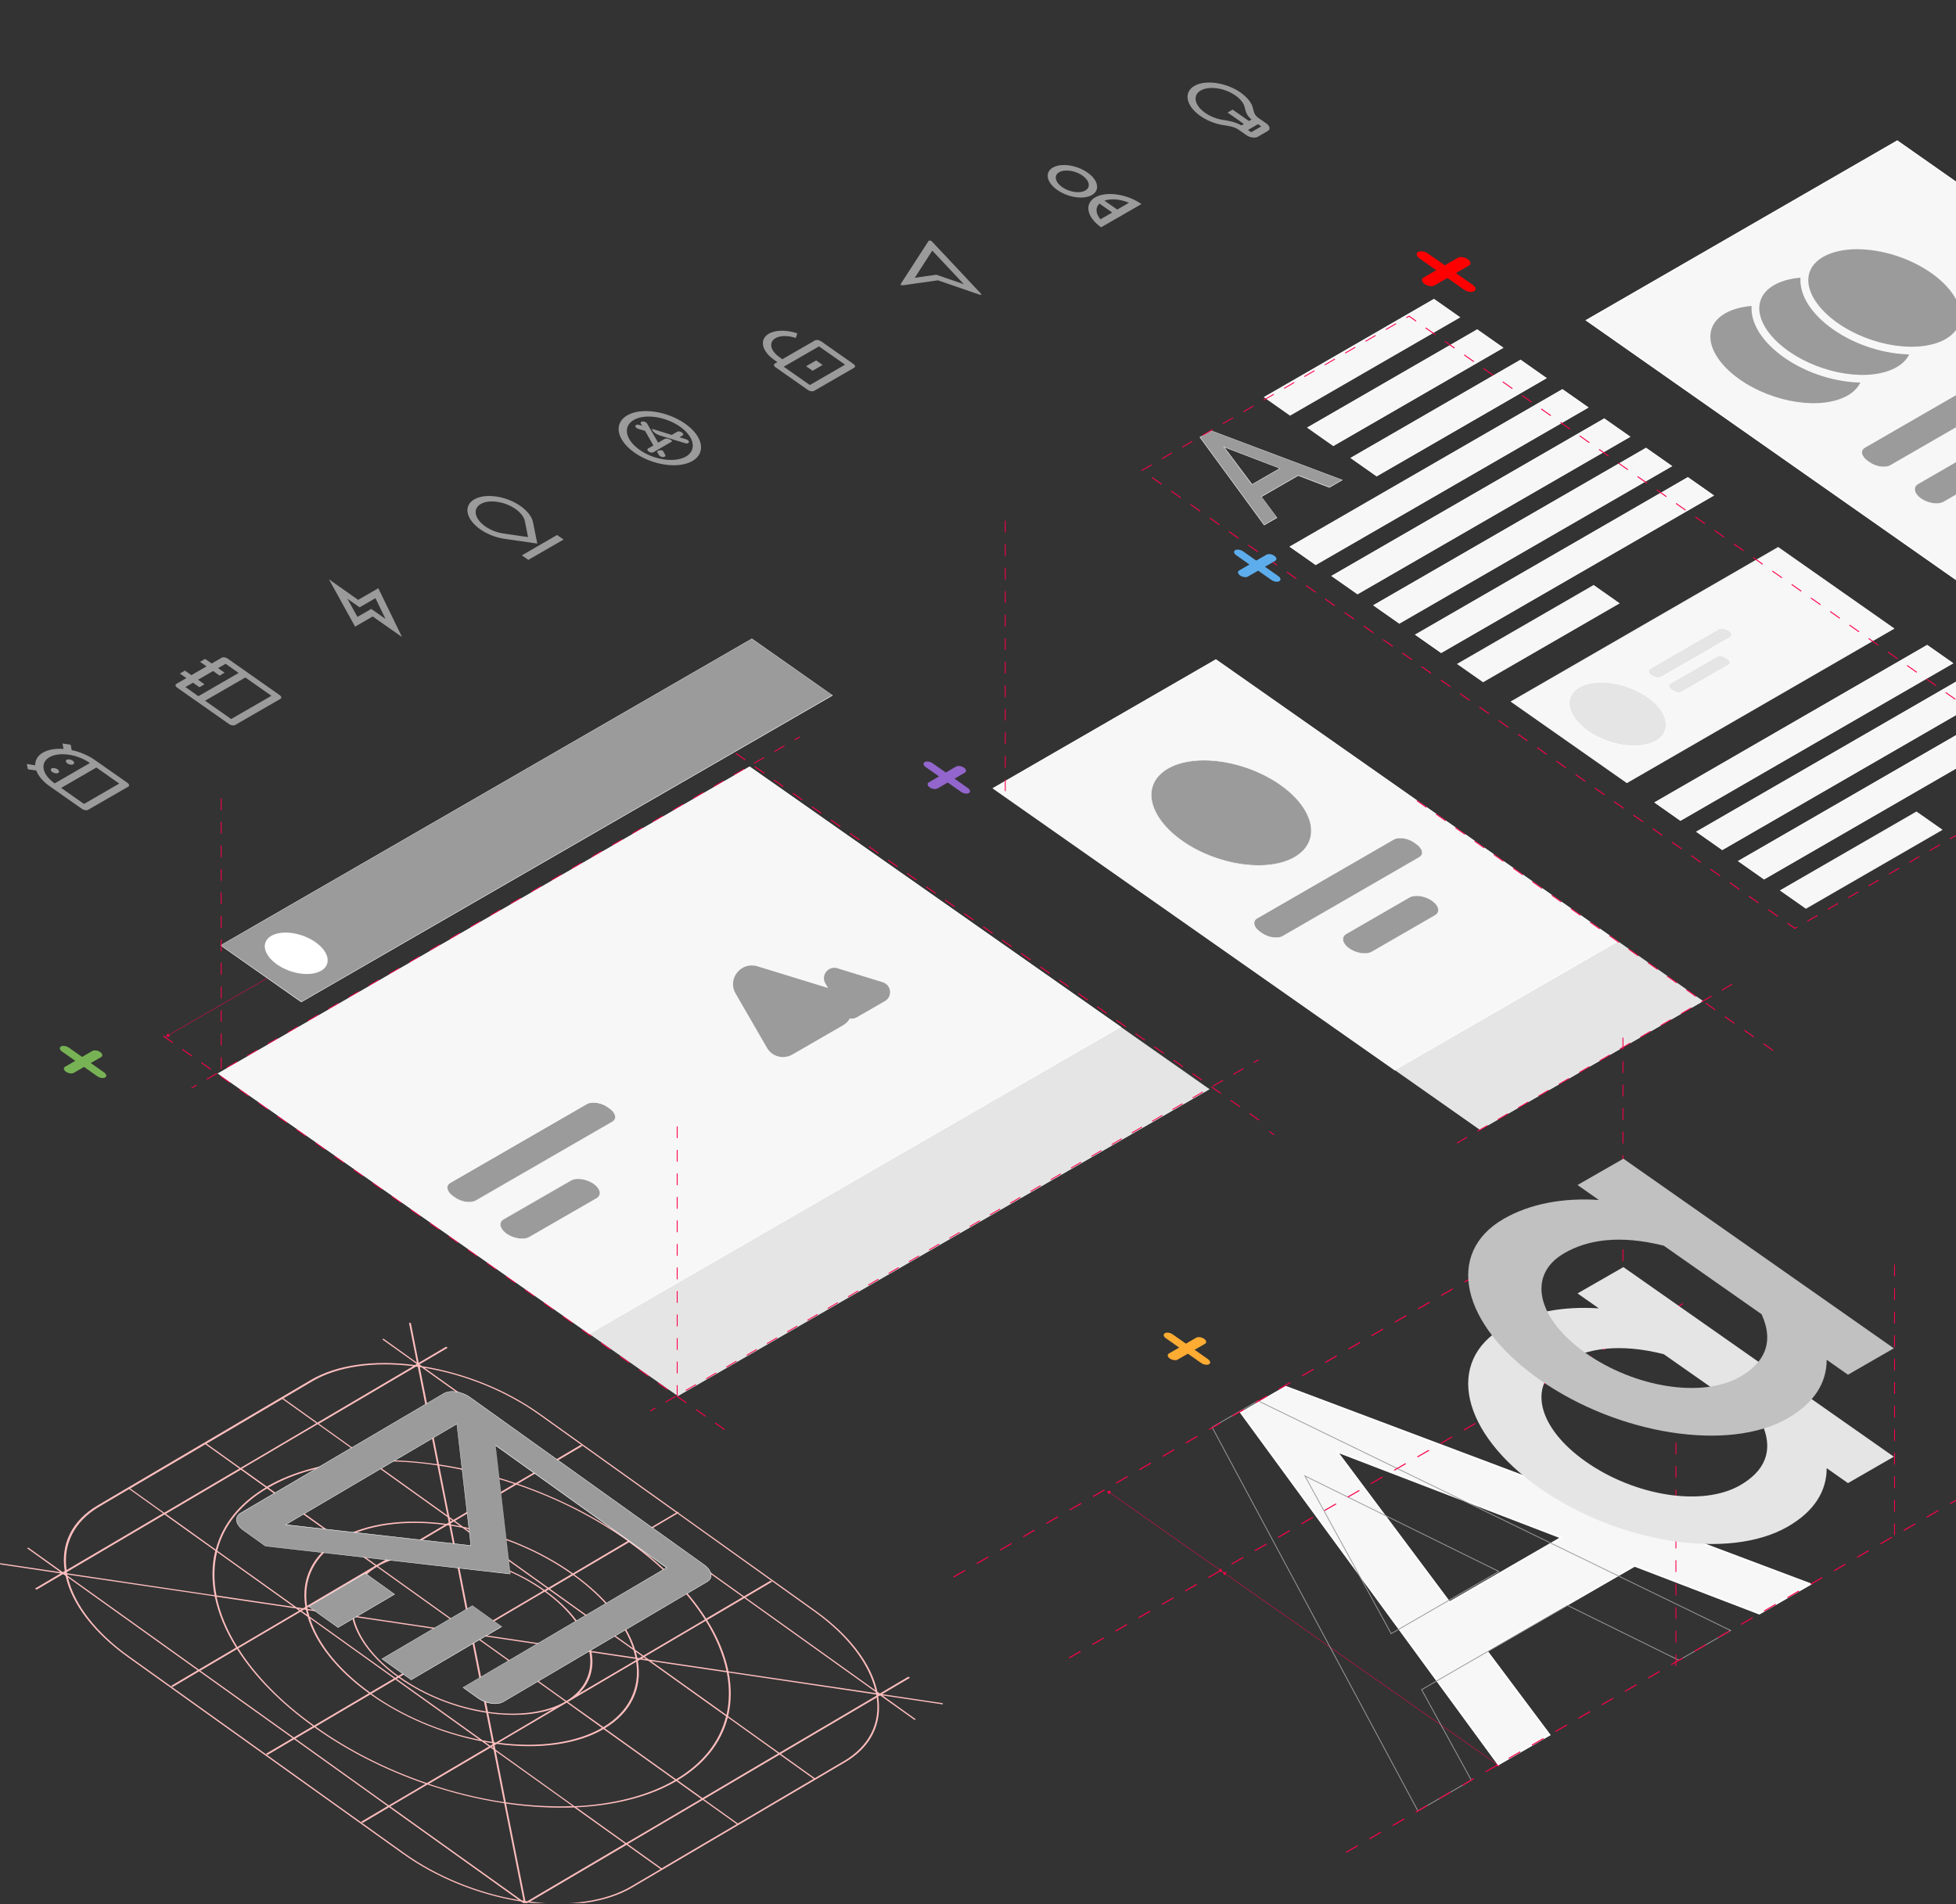 <svg width="948" height="923" viewBox="0 0 948 923" fill="none" xmlns="http://www.w3.org/2000/svg">
<rect x="0" y="0" width="948" height="923" fill="#333333" stroke="none"/>
<g clip-path="url(#clip0)">
<path d="M333.764 351.312L331.436 349.671L331.701 349.354L334.029 350.941L333.764 351.312Z" fill="#FC0048"/>
<path d="M610.094 543.185L605.49 539.957L605.755 539.587L610.358 542.815L610.094 543.185ZM600.833 536.729L596.23 533.502L596.494 533.131L601.098 536.359L600.833 536.729ZM591.626 530.274L587.022 527.046L587.287 526.675L591.891 529.903L591.626 530.274ZM582.419 523.818L577.815 520.59L578.08 520.22L582.683 523.448L582.419 523.818ZM573.211 517.309L568.608 514.081L568.872 513.711L573.476 516.939L573.211 517.309ZM563.951 510.854L559.347 507.626L559.612 507.255L564.216 510.483L563.951 510.854ZM554.744 504.398L550.14 501.17L550.405 500.8L555.008 504.027L554.744 504.398ZM545.536 497.942L540.933 494.714L541.197 494.344L545.801 497.572L545.536 497.942ZM536.276 491.433L531.672 488.206L531.937 487.835L536.541 491.063L536.276 491.433ZM527.069 484.978L522.465 481.75L522.73 481.379L527.333 484.607L527.069 484.978ZM517.861 478.522L513.258 475.294L513.522 474.924L518.126 478.152L517.861 478.522ZM508.654 472.066L504.05 468.838L504.315 468.468L508.918 471.696L508.654 472.066ZM499.394 465.558L494.79 462.33L495.054 461.959L499.658 465.187L499.394 465.558ZM490.186 459.102L485.583 455.874L485.847 455.504L490.451 458.731L490.186 459.102ZM480.979 452.646L476.375 449.418L476.64 449.048L481.243 452.276L480.979 452.646ZM471.719 446.19L467.115 442.962L467.379 442.592L471.983 445.82L471.719 446.19ZM462.511 439.682L457.907 436.454L458.172 436.083L462.776 439.311L462.511 439.682ZM453.304 433.226L448.7 429.998L448.965 429.628L453.568 432.856L453.304 433.226ZM444.096 426.77L439.493 423.542L439.757 423.172L444.361 426.4L444.096 426.77ZM434.836 420.314L430.232 417.087L430.497 416.716L435.101 419.944L434.836 420.314ZM425.629 413.806L421.025 410.578L421.29 410.208L425.893 413.435L425.629 413.806ZM416.421 407.35L411.818 404.122L412.082 403.752L416.686 406.98L416.421 407.35ZM407.161 400.894L402.557 397.666L402.822 397.296L407.426 400.524L407.161 400.894ZM397.954 394.439L393.35 391.211L393.615 390.84L398.218 394.068L397.954 394.439ZM388.746 387.93L384.143 384.702L384.407 384.332L389.011 387.56L388.746 387.93ZM379.486 381.474L374.882 378.246L375.147 377.876L379.751 381.104L379.486 381.474ZM370.279 375.018L365.675 371.791L365.94 371.42L370.543 374.648L370.279 375.018ZM361.071 368.563L356.468 365.335L356.732 364.964L361.336 368.192L361.071 368.563ZM351.864 362.107L347.26 358.879L347.525 358.509L352.129 361.737L351.864 362.107ZM342.604 355.598L338 352.37L338.265 352L342.868 355.228L342.604 355.598Z" fill="#FC0048"/>
<path d="M351.094 693.185L346.49 689.957L346.755 689.587L351.358 692.815L351.094 693.185ZM341.833 686.729L337.23 683.502L337.494 683.131L342.098 686.359L341.833 686.729ZM332.626 680.274L328.022 677.046L328.287 676.675L332.891 679.903L332.626 680.274ZM323.419 673.818L318.815 670.59L319.08 670.22L323.683 673.448L323.419 673.818ZM314.211 667.309L309.608 664.081L309.872 663.711L314.476 666.939L314.211 667.309ZM304.951 660.854L300.347 657.626L300.612 657.255L305.216 660.483L304.951 660.854ZM295.744 654.398L291.14 651.17L291.405 650.8L296.008 654.027L295.744 654.398ZM286.536 647.942L281.933 644.714L282.197 644.344L286.801 647.572L286.536 647.942ZM277.276 641.433L272.672 638.206L272.937 637.835L277.541 641.063L277.276 641.433ZM268.069 634.978L263.465 631.75L263.73 631.379L268.333 634.607L268.069 634.978ZM258.861 628.522L254.258 625.294L254.522 624.924L259.126 628.152L258.861 628.522ZM249.654 622.066L245.05 618.838L245.315 618.468L249.918 621.696L249.654 622.066ZM240.394 615.558L235.79 612.33L236.055 611.959L240.658 615.187L240.394 615.558ZM231.186 609.102L226.583 605.874L226.847 605.504L231.451 608.731L231.186 609.102ZM221.979 602.646L217.375 599.418L217.64 599.048L222.243 602.276L221.979 602.646ZM212.719 596.19L208.115 592.962L208.379 592.592L212.983 595.82L212.719 596.19ZM203.511 589.682L198.908 586.454L199.172 586.083L203.776 589.311L203.511 589.682ZM194.304 583.226L189.7 579.998L189.965 579.628L194.568 582.856L194.304 583.226ZM185.096 576.77L180.493 573.542L180.757 573.172L185.361 576.4L185.096 576.77ZM175.836 570.314L171.232 567.087L171.497 566.716L176.101 569.944L175.836 570.314ZM166.629 563.806L162.025 560.578L162.29 560.208L166.893 563.435L166.629 563.806ZM157.421 557.35L152.818 554.122L153.082 553.752L157.686 556.98L157.421 557.35ZM148.161 550.894L143.557 547.666L143.822 547.296L148.426 550.524L148.161 550.894ZM138.954 544.439L134.35 541.211L134.615 540.84L139.218 544.068L138.954 544.439ZM129.746 537.93L125.143 534.702L125.407 534.332L130.011 537.56L129.746 537.93ZM120.486 531.474L115.882 528.246L116.147 527.876L120.751 531.104L120.486 531.474ZM111.279 525.018L106.675 521.791L106.94 521.42L111.543 524.648L111.279 525.018ZM102.071 518.563L97.468 515.335L97.732 514.964L102.336 518.192L102.071 518.563ZM92.864 512.107L88.26 508.879L88.525 508.509L93.129 511.737L92.864 512.107ZM83.604 505.598L79 502.37L79.265 502L83.868 505.228L83.604 505.598Z" fill="#FC0048"/>
<path d="M615.307 548.311L615.063 548.658L617.403 550.299L617.646 549.952L615.307 548.311Z" fill="#FC0048"/>
<path d="M81.673 501.911L81.567 501.752L336.569 354.54L336.675 354.699L81.673 501.911Z" fill="#FF0049"/>
<path d="M82.361 502.546H80.403L81.408 500.852L82.361 502.546Z" fill="#FF0049"/>
<path d="M336.886 355.598L337.839 353.905H335.881L336.886 355.598Z" fill="#FF0049"/>
<path d="M95.172 525.818L92.698 527.247L92.91 527.614L95.384 526.185L95.172 525.818Z" fill="#FC0048"/>
<path d="M100.299 523.394L100.088 523.024L105.009 520.167L105.22 520.537L100.299 523.394ZM110.089 517.68L109.877 517.309L114.798 514.452L115.01 514.822L110.089 517.68ZM119.931 512.018L119.719 511.647L124.641 508.79L124.852 509.16L119.931 512.018ZM129.773 506.356L129.562 505.985L134.483 503.128L134.695 503.498L129.773 506.356ZM139.563 500.694L139.351 500.323L144.272 497.466L144.484 497.836L139.563 500.694ZM149.405 494.979L149.194 494.608L154.115 491.751L154.326 492.121L149.405 494.979ZM159.248 489.317L159.036 488.946L163.957 486.089L164.169 486.459L159.248 489.317ZM169.09 483.655L168.878 483.284L173.799 480.427L174.011 480.797L169.09 483.655ZM178.879 477.993L178.668 477.622L183.589 474.765L183.801 475.135L178.879 477.993ZM188.722 472.331L188.51 471.96L193.431 469.103L193.643 469.473L188.722 472.331ZM198.564 466.616L198.352 466.245L203.274 463.388L203.485 463.758L198.564 466.616ZM208.354 460.954L208.142 460.583L213.063 457.726L213.275 458.096L208.354 460.954ZM218.196 455.292L217.984 454.921L222.905 452.064L223.117 452.434L218.196 455.292ZM228.038 449.63L227.827 449.259L232.748 446.402L232.959 446.772L228.038 449.63ZM237.828 443.968L237.616 443.597L242.537 440.74L242.749 441.11L237.828 443.968ZM247.67 438.253L247.458 437.882L252.38 435.025L252.591 435.395L247.67 438.253ZM257.512 432.591L257.301 432.22L262.222 429.363L262.434 429.733L257.512 432.591ZM267.355 426.929L267.143 426.558L272.064 423.701L272.276 424.071L267.355 426.929ZM277.144 421.267L276.933 420.896L281.854 418.039L282.065 418.409L277.144 421.267ZM286.987 415.552L286.775 415.181L291.696 412.324L291.908 412.694L286.987 415.552ZM296.829 409.89L296.617 409.519L301.538 406.662L301.75 407.032L296.829 409.89ZM306.618 404.228L306.407 403.857L311.328 401L311.54 401.37L306.618 404.228ZM316.461 398.566L316.249 398.195L321.17 395.338L321.382 395.708L316.461 398.566ZM326.303 392.904L326.091 392.533L331.013 389.676L331.224 390.046L326.303 392.904ZM336.093 387.189L335.881 386.818L340.802 383.961L341.014 384.331L336.093 387.189ZM345.935 381.527L345.723 381.156L350.644 378.299L350.856 378.669L345.935 381.527ZM355.777 375.865L355.566 375.494L360.487 372.637L360.698 373.007L355.777 375.865ZM365.567 370.203L365.355 369.832L370.276 366.975L370.488 367.345L365.567 370.203ZM375.409 364.541L375.197 364.17L380.119 361.313L380.33 361.683L375.409 364.541Z" fill="#FC0048"/>
<path d="M387.478 357.042L385.004 358.471L385.216 358.837L387.69 357.408L387.478 357.042Z" fill="#FC0048"/>
<path d="M543.1 497.889L285.664 646.477L105.908 520.431L363.344 371.79L543.1 497.889Z" fill="#F7F7F7"/>
<path d="M285.664 646.741L285.558 646.689L105.485 520.378L105.75 520.22L363.291 371.526L363.397 371.579L543.417 497.836L285.664 646.741ZM106.279 520.431L285.664 646.265L542.676 497.889L363.291 372.055L106.279 520.431Z" fill="white"/>
<path d="M586.015 527.998L328.579 676.586L285.664 646.477L543.1 497.889L586.015 527.998Z" fill="#E5E5E5"/>
<path d="M328.579 676.745L328.526 676.692L285.452 646.477L285.611 646.371L543.1 497.73L543.153 497.783L586.226 527.998L586.067 528.104L328.579 676.745ZM285.875 646.53L328.631 676.48L585.856 527.945L543.1 497.995L285.875 646.53Z" fill="white"/>
<path d="M403.455 337.078L146.019 485.719L106.967 458.255L364.351 309.614L403.455 337.078Z" fill="#9B9B9B"/>
<path d="M146.019 485.824L106.755 458.255L106.914 458.202L364.403 309.561L364.456 309.614L403.666 337.13L403.507 337.183L146.019 485.824ZM107.125 458.255L146.071 485.56L403.296 337.025L364.35 309.72L107.125 458.255Z" fill="white"/>
<path d="M356.518 481.591L371.705 507.89C374.192 512.229 379.695 513.711 384.034 511.171L408.534 497.042C415.361 493.074 414.196 482.914 406.682 480.586L367.048 468.415C359.111 466.034 352.391 474.5 356.518 481.591Z" fill="#9B9B9B"/>
<path d="M400.015 476.67L408.429 491.275C409.804 493.656 412.874 494.502 415.255 493.127L428.854 485.295C432.664 483.125 432.029 477.463 427.796 476.141L405.783 469.367C401.497 468.044 397.74 472.754 400.015 476.67Z" fill="#9B9B9B"/>
<path d="M158.522 467.292C160.166 462.542 154.805 456.374 146.548 453.516C138.29 450.657 130.263 452.191 128.619 456.941C126.975 461.692 132.336 467.859 140.593 470.718C148.851 473.576 156.878 472.042 158.522 467.292Z" fill="white"/>
<path d="M296.776 543.821L230.632 582.026C228.197 583.455 223.594 582.767 220.472 580.544L219.572 579.909C216.397 577.687 215.815 574.724 218.249 573.348L284.341 535.195C286.775 533.767 291.379 534.455 294.501 536.677L295.401 537.312C298.629 539.482 299.211 542.445 296.776 543.821Z" fill="#9B9B9B"/>
<path d="M227.403 582.819C225.128 582.819 222.482 582.025 220.418 580.597L219.519 579.962C217.667 578.692 216.608 577.051 216.661 575.57C216.714 574.564 217.243 573.77 218.196 573.188L284.288 535.036C286.775 533.607 291.379 534.242 294.554 536.518L295.453 537.153C297.305 538.423 298.364 540.063 298.311 541.545C298.258 542.55 297.729 543.344 296.776 543.926L230.684 582.078C229.785 582.607 228.62 582.819 227.403 582.819ZM287.622 534.507C286.405 534.507 285.24 534.718 284.394 535.248L218.302 573.4C217.402 573.929 216.873 574.67 216.873 575.57C216.82 576.945 217.826 578.533 219.625 579.803L220.524 580.438C223.646 582.66 228.144 583.295 230.578 581.919L296.67 543.767C297.57 543.238 298.099 542.497 298.099 541.545C298.152 540.169 297.147 538.581 295.347 537.311L294.448 536.676C292.437 535.248 289.844 534.507 287.622 534.507Z" fill="white"/>
<path d="M707.351 153.83L625.225 201.242L612.843 192.564L694.968 145.151L707.351 153.83Z" fill="#F7F7F7"/>
<path d="M625.225 201.507L625.119 201.401L612.473 192.511L695.021 144.834L695.127 144.94L707.774 153.83L625.225 201.507ZM613.266 192.617L625.278 201.031L706.98 153.83L694.968 145.416L613.266 192.617Z" fill="white"/>
<path d="M728.358 168.54L646.233 216.006L633.851 207.275L715.976 159.862L728.358 168.54Z" fill="#F7F7F7"/>
<path d="M646.18 216.27L646.074 216.165L633.427 207.275L715.976 159.597L716.082 159.703L728.729 168.593L646.18 216.27ZM634.221 207.328L646.233 215.741L727.935 168.54L715.923 160.127L634.221 207.328Z" fill="white"/>
<path d="M749.313 183.304L667.188 230.716L654.805 222.038L736.931 174.573L749.313 183.304Z" fill="#F7F7F7"/>
<path d="M667.188 230.981L667.082 230.875L654.435 221.985L736.984 174.308L737.09 174.414L749.736 183.304L667.188 230.981ZM655.229 222.038L667.188 230.452L748.89 183.251L736.878 174.837L655.229 222.038Z" fill="white"/>
<path d="M769.633 197.485L637.66 273.684L625.278 265.006L757.25 188.807L769.633 197.485Z" fill="#F7F7F7"/>
<path d="M637.66 273.949L624.908 265.006L625.172 264.847L757.251 188.595L770.003 197.538L769.739 197.697L637.66 273.949ZM625.649 265.006L637.66 273.42L769.21 197.485L757.198 189.072L625.649 265.006Z" fill="white"/>
<path d="M789.9 211.72L657.927 287.919L645.545 279.187L777.517 203.041L789.9 211.72Z" fill="#F7F7F7"/>
<path d="M657.927 288.13L645.175 279.187L645.439 279.029L777.517 202.777L790.27 211.72L790.005 211.878L657.927 288.13ZM645.968 279.24L657.98 287.654L789.529 211.72L777.517 203.306L645.968 279.24Z" fill="white"/>
<path d="M810.166 225.954L678.247 302.1L665.812 293.422L797.784 217.276L810.166 225.954Z" fill="#F7F7F7"/>
<path d="M678.194 302.365L665.441 293.422L665.706 293.263L797.784 217.011L810.537 225.954L810.272 226.113L678.194 302.365ZM666.235 293.475L678.247 301.888L809.796 225.954L797.784 217.54L666.235 293.475Z" fill="white"/>
<path d="M830.433 240.188L698.514 316.334L686.131 307.656L818.051 231.457L830.433 240.188Z" fill="#F7F7F7"/>
<path d="M698.461 316.599L685.708 307.656L685.973 307.498L818.051 231.246L830.804 240.188L830.539 240.347L698.461 316.599ZM686.502 307.656L698.514 316.07L830.063 240.136L818.051 231.722L686.502 307.656Z" fill="white"/>
<path d="M784.767 292.469L718.781 330.569L706.398 321.891L772.332 283.791L784.767 292.469Z" fill="#F7F7F7"/>
<path d="M718.781 330.728L718.728 330.675L706.134 321.838L706.345 321.732L772.384 283.579L785.031 292.469L784.82 292.575L718.781 330.728ZM706.663 321.891L718.781 330.41L784.449 292.469L772.331 283.95L706.663 321.891Z" fill="white"/>
<path d="M946.372 321.467L814.453 397.666L802.07 388.988L933.99 312.789L946.372 321.467Z" fill="#F7F7F7"/>
<path d="M814.453 397.931L814.347 397.878L801.7 388.988L934.043 312.577L946.795 321.52L946.531 321.679L814.453 397.931ZM802.441 388.988L814.453 397.402L946.002 321.467L933.99 313.054L802.441 388.988Z" fill="white"/>
<path d="M966.639 335.702L834.719 411.901L822.337 403.222L954.257 327.023L966.639 335.702Z" fill="#F7F7F7"/>
<path d="M834.72 412.112L834.614 412.059L821.967 403.169L954.31 326.759L967.062 335.702L834.72 412.112ZM822.708 403.222L834.72 411.636L966.269 335.702L954.257 327.288L822.708 403.222Z" fill="white"/>
<path d="M986.958 349.936L854.986 426.135L842.604 417.404L974.576 341.258L986.958 349.936Z" fill="#F7F7F7"/>
<path d="M854.986 426.347L854.88 426.294L842.233 417.404L974.576 340.993L974.682 341.046L987.329 349.936L854.986 426.347ZM843.027 417.457L855.039 425.87L986.588 349.936L974.576 341.522L843.027 417.457Z" fill="white"/>
<path d="M941.239 402.217L875.253 440.316L862.871 431.638L928.857 393.539L941.239 402.217Z" fill="#F7F7F7"/>
<path d="M875.253 440.528L875.2 440.475L862.606 431.638L862.818 431.532L928.857 393.38L928.91 393.433L941.504 402.27L941.292 402.376L875.253 440.528ZM863.188 431.638L875.306 440.158L940.975 402.217L928.857 393.698L863.188 431.638Z" fill="white"/>
<path d="M289.103 580.914L256.507 599.7C253.861 601.234 248.94 600.493 245.501 598.112C242.114 595.731 241.479 592.503 244.072 591.021L276.668 572.236C279.314 570.702 284.235 571.442 287.675 573.824C291.114 576.205 291.749 579.38 289.103 580.914Z" fill="#9B9B9B"/>
<path d="M253.015 600.599C250.58 600.599 247.723 599.752 245.501 598.218C243.49 596.842 242.379 595.043 242.431 593.508C242.484 592.45 243.066 591.603 244.072 590.968L276.668 572.183C279.314 570.648 284.288 571.336 287.727 573.77C289.738 575.146 290.85 576.945 290.797 578.48C290.744 579.538 290.162 580.385 289.156 581.02L289.103 580.967L289.156 581.02L256.56 599.805C255.608 600.334 254.39 600.599 253.015 600.599ZM280.266 571.495C278.943 571.495 277.726 571.76 276.774 572.289L244.178 591.074C243.172 591.656 242.643 592.503 242.59 593.455C242.537 594.937 243.648 596.683 245.606 598.059C248.993 600.44 253.914 601.128 256.507 599.646L289.103 580.861C290.109 580.279 290.638 579.432 290.691 578.48C290.744 576.998 289.632 575.252 287.675 573.876C285.505 572.342 282.7 571.495 280.266 571.495Z" fill="white"/>
<path d="M317.536 682.359L315.062 683.789L315.273 684.155L317.748 682.726L317.536 682.359Z" fill="#FC0048"/>
<path d="M322.652 679.867L322.44 679.497L327.362 676.639L327.573 677.009L322.652 679.867ZM332.494 674.205L332.283 673.835L337.204 670.977L337.416 671.347L332.494 674.205ZM342.337 668.543L342.125 668.173L347.046 665.315L347.258 665.685L342.337 668.543ZM352.126 662.881L351.915 662.511L356.836 659.653L357.047 660.023L352.126 662.881ZM361.969 657.166L361.757 656.796L366.678 653.938L366.89 654.309L361.969 657.166ZM371.811 651.504L371.599 651.134L376.52 648.276L376.732 648.647L371.811 651.504ZM381.6 645.842L381.389 645.472L386.31 642.614L386.522 642.985L381.6 645.842ZM391.443 640.18L391.231 639.81L396.152 636.952L396.364 637.323L391.443 640.18ZM401.285 634.465L401.073 634.095L405.995 631.237L406.206 631.608L401.285 634.465ZM411.127 628.803L410.916 628.433L415.837 625.575L416.049 625.946L411.127 628.803ZM420.917 623.141L420.705 622.771L425.626 619.913L425.838 620.284L420.917 623.141ZM430.759 617.479L430.548 617.109L435.469 614.251L435.68 614.622L430.759 617.479ZM440.602 611.817L440.39 611.447L445.311 608.589L445.523 608.96L440.602 611.817ZM450.391 606.102L450.179 605.732L455.101 602.874L455.312 603.245L450.391 606.102ZM460.233 600.44L460.022 600.07L464.943 597.212L465.155 597.583L460.233 600.44ZM470.076 594.778L469.864 594.408L474.785 591.55L474.997 591.921L470.076 594.778ZM479.865 589.116L479.654 588.746L484.575 585.888L484.786 586.259L479.865 589.116ZM489.708 583.454L489.496 583.084L494.417 580.226L494.629 580.597L489.708 583.454ZM499.55 577.739L499.338 577.369L504.259 574.511L504.471 574.882L499.55 577.739ZM509.339 572.077L509.128 571.707L514.049 568.849L514.261 569.22L509.339 572.077ZM519.182 566.415L518.97 566.045L523.891 563.187L524.103 563.558L519.182 566.415ZM529.024 560.753L528.812 560.383L533.734 557.525L533.945 557.896L529.024 560.753ZM538.867 555.038L538.655 554.668L543.576 551.81L543.788 552.181L538.867 555.038ZM548.656 549.376L548.444 549.006L553.365 546.148L553.577 546.519L548.656 549.376ZM558.498 543.714L558.287 543.344L563.208 540.486L563.42 540.857L558.498 543.714ZM568.341 538.052L568.129 537.682L573.05 534.824L573.262 535.195L568.341 538.052ZM578.13 532.39L577.918 532.02L582.84 529.162L583.051 529.533L578.13 532.39ZM587.973 526.675L587.761 526.305L592.682 523.447L592.894 523.818L587.973 526.675ZM597.815 521.013L597.603 520.643L602.524 517.785L602.736 518.156L597.815 521.013Z" fill="#FC0048"/>
<path d="M609.881 513.535L607.406 514.962L607.617 515.328L610.093 513.902L609.881 513.535Z" fill="#FC0048"/>
<path d="M784.026 456.403L676.13 518.685L481.4 382.109L589.295 319.827L784.026 456.403Z" fill="#F7F7F7"/>
<path d="M676.078 518.95L675.972 518.897L480.976 382.109L589.295 319.562L589.401 319.615L784.396 456.403L676.078 518.95ZM481.77 382.162L676.13 518.473L783.603 456.403L589.295 320.091L481.77 382.162Z" fill="white"/>
<path d="M1240.16 293.263L1089.67 380.204L768.998 155.258L919.491 68.37L1240.16 293.263Z" fill="#F7F7F7"/>
<path d="M1089.62 380.574L1089.46 380.469L768.363 155.258L768.786 154.994L919.544 68L919.702 68.106L1240.8 293.316L1240.37 293.581L1089.62 380.574ZM769.58 155.311L1089.67 379.834L1239.58 293.263L919.491 68.741L769.58 155.311Z" fill="white"/>
<path d="M917.956 304.693L788.471 379.463L732.38 340.094L861.865 265.324L917.956 304.693Z" fill="#F7F7F7"/>
<path d="M788.471 379.622L788.418 379.569L732.115 340.094L732.274 339.988L861.812 265.165L861.865 265.218L918.168 304.693L918.009 304.799L788.471 379.622ZM732.592 340.094L788.471 379.304L917.691 304.693L861.812 265.482L732.592 340.094Z" fill="white"/>
<path d="M825.301 485.349L717.353 547.631L676.131 518.686L784.027 456.404L825.301 485.349Z" fill="#E5E5E5"/>
<path d="M717.352 547.736L717.299 547.683L675.919 518.632L676.078 518.526L784.026 456.191L784.079 456.244L825.459 485.295L825.3 485.401L717.352 547.736ZM676.289 518.685L717.352 547.471L825.089 485.295L784.026 456.509L676.289 518.685Z" fill="white"/>
<path d="M634.779 407.22C638.957 395.151 625.306 379.47 604.289 372.196C583.272 364.921 562.848 368.807 558.671 380.876C554.493 392.945 568.144 408.626 589.161 415.901C610.178 423.175 630.602 419.289 634.779 407.22Z" fill="#9B9B9B"/>
<path d="M609.933 419.626C597.815 419.626 583.845 415.446 572.944 407.826C563.155 400.947 557.493 392.322 557.863 384.702C558.075 379.622 560.879 375.336 566.012 372.425C579.135 364.858 603.583 368.351 620.516 380.257C630.305 387.136 635.967 395.761 635.597 403.381C635.385 408.461 632.581 412.747 627.448 415.658C622.791 418.356 616.653 419.626 609.933 419.626ZM583.528 368.615C576.86 368.615 570.775 369.885 566.118 372.584C561.091 375.494 558.287 379.675 558.075 384.702C557.757 392.216 563.367 400.788 573.103 407.614C589.983 419.468 614.378 422.96 627.395 415.446C632.422 412.536 635.226 408.355 635.438 403.328C635.756 395.814 630.146 387.242 620.41 380.416C609.509 372.796 595.539 368.615 583.528 368.615Z" fill="white"/>
<path d="M903.908 184.999C908.085 172.93 894.434 157.249 873.417 149.975C852.401 142.7 831.977 146.586 827.799 158.655C823.622 170.724 837.273 186.405 858.29 193.679C879.306 200.954 899.73 197.068 903.908 184.999Z" fill="#9B9B9B"/>
<path d="M879.063 199.179C866.575 199.179 852.182 194.892 841.016 187.061C830.592 179.758 824.771 170.763 825.141 162.402C825.406 156.74 828.581 151.872 834.19 148.644C847.842 140.759 873.189 144.305 890.652 156.581C901.076 163.884 906.897 172.879 906.526 181.24C906.262 186.902 903.087 191.77 897.478 194.998C892.556 197.856 886.101 199.179 879.063 199.179ZM852.658 148.168C846.308 148.168 840.487 149.385 836.095 151.925C831.597 154.518 829.163 158.169 828.951 162.561C828.634 169.493 833.978 177.483 843.186 183.939C859.537 195.422 883.032 198.914 895.573 191.665C900.071 189.072 902.505 185.42 902.716 181.028C903.034 174.096 897.689 166.106 888.482 159.65C877.899 152.242 864.299 148.168 852.658 148.168Z" fill="#F7F7F7"/>
<path d="M927.618 171.315C931.795 159.246 918.144 143.565 897.127 136.291C876.111 129.016 855.687 132.902 851.509 144.971C847.332 157.04 860.983 172.721 882 179.995C903.016 187.27 923.44 183.384 927.618 171.315Z" fill="#9B9B9B"/>
<path d="M902.822 185.473C890.334 185.473 875.941 181.187 864.776 173.356C854.351 166.053 848.531 157.058 848.901 148.697C849.166 143.035 852.34 138.167 857.95 134.939C871.602 127.054 896.949 130.6 914.411 142.876C924.835 150.178 930.656 159.174 930.286 167.535C930.021 173.197 926.846 178.065 921.237 181.293C916.263 184.15 909.86 185.473 902.822 185.473ZM876.364 134.462C870.014 134.462 864.194 135.679 859.802 138.219C855.304 140.812 852.87 144.464 852.658 148.856C852.34 155.788 857.685 163.778 866.892 170.234C883.243 181.716 906.738 185.209 919.279 177.959C923.777 175.366 926.211 171.715 926.423 167.323C926.74 160.391 921.396 152.401 912.188 145.945C901.605 138.537 888.006 134.462 876.364 134.462Z" fill="#F7F7F7"/>
<path d="M951.345 157.581C955.522 145.512 941.872 129.831 920.855 122.556C899.838 115.282 879.414 119.168 875.237 131.237C871.059 143.306 884.71 158.987 905.727 166.261C926.744 173.536 947.168 169.65 951.345 157.581Z" fill="#9B9B9B"/>
<path d="M926.529 171.821C914.04 171.821 899.647 167.535 888.482 159.703C878.058 152.401 872.237 143.405 872.607 135.044C872.872 129.382 876.047 124.514 881.656 121.286C895.308 113.402 920.655 116.947 938.117 129.224C948.542 136.526 954.362 145.522 953.992 153.883C953.727 159.545 950.552 164.413 944.943 167.641C940.022 170.445 933.566 171.821 926.529 171.821ZM900.124 120.81C893.774 120.81 887.953 122.027 883.561 124.567C879.063 127.16 876.629 130.811 876.417 135.203C876.1 142.135 881.444 150.126 890.652 156.581C907.003 168.064 930.497 171.556 943.038 164.307C947.536 161.714 949.97 158.063 950.182 153.671C950.5 146.739 945.155 138.749 935.948 132.293C925.312 124.885 911.765 120.81 900.124 120.81Z" fill="#F7F7F7"/>
<path d="M807.057 354.107C809.58 346.816 801.328 337.341 788.624 332.944C775.92 328.547 763.575 330.892 761.052 338.183C758.528 345.474 766.781 354.95 779.485 359.347C792.189 363.744 804.533 361.398 807.057 354.107Z" fill="#E5E5E5"/>
<path d="M792.016 361.683C784.714 361.683 776.194 359.143 769.633 354.54C763.706 350.359 760.267 345.121 760.478 340.517C760.637 337.395 762.33 334.855 765.4 333.056C773.337 328.452 788.153 330.622 798.419 337.818C804.346 341.999 807.785 347.237 807.574 351.841C807.415 354.963 805.722 357.503 802.652 359.302C799.795 360.89 796.038 361.683 792.016 361.683ZM776.036 330.833C772.014 330.833 768.31 331.627 765.505 333.215C762.489 334.961 760.796 337.501 760.69 340.517C760.478 345.068 763.865 350.201 769.739 354.328C779.951 361.472 794.662 363.588 802.547 359.038C805.563 357.291 807.256 354.751 807.362 351.735C807.574 347.184 804.187 342.052 798.313 337.924C791.699 333.373 783.285 330.833 776.036 330.833Z" fill="white"/>
<path d="M687.772 415.605L621.68 453.81C619.246 455.239 614.643 454.551 611.521 452.329L610.621 451.694C607.446 449.471 606.864 446.508 609.298 445.132L675.39 406.98C677.824 405.551 682.428 406.239 685.55 408.462L686.45 409.097C689.625 411.266 690.207 414.229 687.772 415.605Z" fill="#9B9B9B"/>
<path d="M618.399 454.657C616.124 454.657 613.478 453.863 611.414 452.434L610.515 451.799C608.663 450.529 607.604 448.889 607.657 447.407C607.71 446.402 608.239 445.608 609.192 445.026L675.284 406.874C677.771 405.445 682.374 406.08 685.549 408.355L686.449 408.99C688.301 410.26 689.359 411.901 689.306 413.382C689.254 414.388 688.724 415.181 687.772 415.763L687.719 415.658L687.772 415.763L621.68 453.916C620.833 454.392 619.669 454.657 618.399 454.657ZM678.67 406.292C677.453 406.292 676.289 406.503 675.442 407.032L609.35 445.185C608.451 445.714 607.922 446.455 607.922 447.407C607.869 448.783 608.874 450.371 610.673 451.64L611.573 452.275C614.695 454.498 619.246 455.133 621.627 453.757L687.719 415.605C688.619 415.076 689.148 414.335 689.148 413.435C689.201 412.059 688.195 410.472 686.396 409.202L685.496 408.567C683.486 407.085 680.893 406.292 678.67 406.292Z" fill="white"/>
<path d="M838.53 308.926L805.246 328.135C804.081 328.823 801.912 328.505 800.43 327.447L800.272 327.341C798.79 326.283 798.472 324.854 799.637 324.219L832.921 305.011C834.085 304.323 836.254 304.64 837.736 305.699L837.895 305.804C839.429 306.863 839.694 308.239 838.53 308.926Z" fill="#E5E5E5"/>
<path d="M803.711 328.611C802.599 328.611 801.329 328.241 800.377 327.553L800.218 327.447C799.319 326.812 798.79 326.018 798.842 325.33C798.842 324.854 799.107 324.431 799.583 324.166L832.867 304.958C834.084 304.27 836.307 304.587 837.789 305.645L837.947 305.751C838.847 306.386 839.376 307.18 839.323 307.868C839.323 308.344 839.059 308.767 838.582 309.032L805.298 328.24C804.875 328.505 804.346 328.611 803.711 328.611ZM834.508 304.746C833.926 304.746 833.397 304.852 833.026 305.063L799.742 324.272C799.319 324.536 799.107 324.854 799.054 325.277C799.001 325.912 799.53 326.653 800.324 327.235L800.483 327.341C801.965 328.399 804.081 328.664 805.192 328.029L838.476 308.82C838.9 308.556 839.111 308.238 839.164 307.815C839.217 307.18 838.688 306.439 837.894 305.857L837.736 305.751C836.783 305.116 835.513 304.746 834.508 304.746Z" fill="white"/>
<path d="M837.948 322.155L815.035 335.384C814.083 335.966 812.23 335.702 810.96 334.802L809.955 334.061C808.685 333.162 808.473 331.998 809.426 331.416L832.339 318.187C833.291 317.605 835.143 317.869 836.413 318.769L837.418 319.51C838.688 320.409 838.9 321.626 837.948 322.155Z" fill="#E5E5E5"/>
<path d="M813.712 335.808C812.812 335.808 811.701 335.49 810.907 334.908L809.902 334.167C809.161 333.638 808.685 332.95 808.738 332.368C808.738 331.945 809.002 331.627 809.373 331.363L832.285 318.134C833.291 317.551 835.143 317.816 836.466 318.716L837.471 319.456C838.212 319.986 838.688 320.674 838.635 321.256C838.635 321.679 838.371 321.996 838 322.261L815.088 335.49C814.717 335.702 814.241 335.808 813.712 335.808ZM833.661 318.028C833.185 318.028 832.761 318.134 832.391 318.292L809.478 331.521C809.108 331.733 808.949 331.998 808.949 332.368C808.949 332.897 809.32 333.532 810.008 334.008L811.013 334.749C812.23 335.596 814.029 335.86 814.982 335.331L837.894 322.102C838.265 321.891 838.423 321.626 838.423 321.256C838.423 320.726 838.053 320.091 837.365 319.615L836.36 318.874C835.566 318.345 834.508 318.028 833.661 318.028Z" fill="white"/>
<path d="M695.445 443.704L664.86 461.377C662.214 462.912 657.293 462.171 653.853 459.79C650.467 457.409 649.832 454.181 652.424 452.699L683.01 435.025C685.656 433.491 690.577 434.232 694.016 436.613C697.456 438.994 698.091 442.169 695.445 443.704Z" fill="#9B9B9B"/>
<path d="M661.314 462.224C658.88 462.224 656.022 461.377 653.8 459.842C651.789 458.467 650.678 456.668 650.731 455.133C650.784 454.075 651.366 453.228 652.371 452.593L682.957 434.919C685.602 433.385 690.576 434.072 694.016 436.507C696.027 437.882 697.138 439.681 697.085 441.216C697.032 442.274 696.45 443.121 695.445 443.756L664.859 461.43C663.96 462.012 662.69 462.224 661.314 462.224ZM686.608 434.284C685.285 434.284 684.068 434.549 683.115 435.078L652.53 452.752C651.525 453.334 650.995 454.18 650.942 455.133C650.89 456.668 652.001 458.361 653.959 459.737C657.345 462.118 662.266 462.806 664.859 461.324L695.445 443.65C696.45 443.068 696.979 442.221 697.032 441.269C697.085 439.734 695.974 438.041 694.016 436.665C691.846 435.131 689.042 434.284 686.608 434.284Z" fill="white"/>
<path d="M982.302 187.432L916.21 225.584C913.776 227.013 909.173 226.325 906.051 224.102L905.151 223.467C901.976 221.245 901.394 218.282 903.828 216.906L969.92 178.753C972.354 177.325 976.958 178.013 980.08 180.235L980.98 180.87C984.155 183.093 984.737 186.003 982.302 187.432Z" fill="#9B9B9B"/>
<path d="M912.929 226.43C910.654 226.43 908.008 225.637 905.944 224.208L905.045 223.573C903.193 222.303 902.134 220.662 902.187 219.181C902.24 218.175 902.769 217.382 903.722 216.8L969.814 178.647C972.301 177.218 976.905 177.853 980.079 180.129L980.979 180.764C982.831 182.034 983.889 183.674 983.836 185.156C983.784 186.161 983.254 186.955 982.302 187.537L916.263 225.689C915.363 226.219 914.199 226.43 912.929 226.43ZM973.2 178.118C971.983 178.118 970.819 178.33 969.972 178.859L903.881 217.011C902.981 217.54 902.452 218.281 902.452 219.181C902.399 220.557 903.404 222.144 905.203 223.414L906.103 224.049C909.225 226.272 913.776 226.907 916.157 225.531L982.249 187.378C983.149 186.849 983.678 186.108 983.678 185.156C983.731 183.78 982.725 182.193 980.926 180.923L980.027 180.288C978.016 178.859 975.423 178.118 973.2 178.118Z" fill="white"/>
<path d="M972.566 225.584L941.98 243.258C939.335 244.793 934.413 244.052 930.974 241.671C927.587 239.289 926.952 236.061 929.545 234.58L960.131 216.906C962.776 215.371 967.698 216.112 971.137 218.493C974.577 220.875 975.212 224.05 972.566 225.584Z" fill="#9B9B9B"/>
<path d="M938.435 244.104C936 244.104 933.143 243.258 930.921 241.723C928.91 240.347 927.799 238.548 927.851 237.013C927.904 235.955 928.486 235.108 929.492 234.473L960.077 216.8C962.723 215.265 967.697 215.953 971.137 218.387C973.147 219.763 974.259 221.562 974.206 223.097C974.153 224.155 973.571 225.002 972.565 225.637L941.98 243.31C941.08 243.84 939.81 244.104 938.435 244.104ZM963.728 216.165C962.406 216.165 961.189 216.429 960.236 216.958L929.651 234.632C928.645 235.214 928.116 236.061 928.063 237.013C928.01 238.548 929.121 240.241 931.079 241.617C934.466 243.998 939.387 244.686 941.98 243.205L972.565 225.531C973.571 224.949 974.1 224.102 974.153 223.149C974.206 221.615 973.095 219.922 971.137 218.546C968.967 216.958 966.163 216.165 963.728 216.165Z" fill="white"/>
<path d="M629.195 230.505L611.309 240.824L618.876 250.984L612.685 254.582L581.57 211.932L587.021 208.81L650.52 232.675L644.329 236.273L629.195 230.505ZM620.305 227.066L593.159 216.641L606.758 234.844L620.305 227.066Z" fill="#9B9B9B"/>
<path d="M612.684 254.634L581.411 211.931L586.967 208.703H587.02L650.731 232.674L644.328 236.378L629.194 230.611L611.467 240.823L619.034 250.983L612.684 254.634ZM581.728 211.984L612.737 254.37L618.769 250.877L611.203 240.718L629.194 230.346L644.328 236.114L650.307 232.674L587.02 208.862L581.728 211.984ZM606.758 235.003L606.705 234.95L592.894 216.429L620.516 227.065L606.758 235.003ZM593.476 216.852L606.863 234.738L620.145 227.065L593.476 216.852Z" fill="white"/>
<path d="M859.22 509.425L854.563 506.144L854.828 505.773L859.484 509.054L859.22 509.425ZM849.906 502.863L845.25 499.582L845.514 499.212L850.171 502.493L849.906 502.863ZM840.54 496.302L835.884 493.021L836.148 492.65L840.805 495.931L840.54 496.302ZM831.227 489.74L826.57 486.459L826.835 486.089L831.492 489.37L831.227 489.74ZM821.861 483.231L817.204 479.951L817.469 479.58L822.126 482.861L821.861 483.231ZM812.548 476.67L807.891 473.389L808.156 473.019L812.812 476.299L812.548 476.67ZM803.234 470.108L798.578 466.827L798.842 466.457L803.499 469.738L803.234 470.108ZM793.868 463.547L789.212 460.266L789.476 459.895L794.133 463.176L793.868 463.547ZM784.555 457.038L779.899 453.757L780.163 453.387L784.82 456.668L784.555 457.038ZM775.189 450.476L770.532 447.196L770.797 446.825L775.454 450.106L775.189 450.476ZM765.876 443.915L761.219 440.634L761.484 440.264L766.14 443.544L765.876 443.915ZM756.563 437.406L751.906 434.125L752.171 433.755L756.827 437.036L756.563 437.406ZM747.197 430.845L742.54 427.564L742.805 427.193L747.461 430.474L747.197 430.845ZM737.883 424.283L733.227 421.002L733.491 420.632L738.148 423.913L737.883 424.283ZM728.517 417.721L723.861 414.441L724.125 414.07L728.782 417.351L728.517 417.721ZM719.204 411.213L714.547 407.932L714.812 407.562L719.469 410.842L719.204 411.213ZM709.891 404.651L705.234 401.37L705.499 401L710.155 404.281L709.891 404.651ZM700.525 398.09L695.868 394.809L696.133 394.438L700.789 397.719L700.525 398.09ZM691.211 391.581L686.555 388.3L686.819 387.93L691.476 391.21L691.211 391.581Z" fill="#FC0048"/>
<path d="M706.24 554.297L706.028 553.927L710.949 551.07L711.161 551.44L706.24 554.297ZM716.135 548.583L715.923 548.212L720.844 545.355L721.056 545.725L716.135 548.583ZM726.03 542.868L725.818 542.497L730.74 539.64L730.951 540.01L726.03 542.868ZM735.872 537.206L735.661 536.835L740.582 533.978L740.794 534.348L735.872 537.206ZM745.768 531.491L745.556 531.12L750.477 528.263L750.689 528.633L745.768 531.491ZM755.61 525.776L755.398 525.405L760.32 522.548L760.531 522.918L755.61 525.776ZM765.505 520.061L765.294 519.69L770.215 516.833L770.427 517.203L765.505 520.061ZM775.401 514.399L775.189 514.028L780.11 511.171L780.322 511.541L775.401 514.399ZM785.243 508.684L785.031 508.313L789.953 505.456L790.164 505.826L785.243 508.684ZM795.138 502.969L794.927 502.599L799.848 499.741L800.059 500.111L795.138 502.969ZM804.981 497.307L804.769 496.937L809.69 494.079L809.902 494.45L804.981 497.307ZM814.876 491.592L814.664 491.222L819.585 488.364L819.797 488.735L814.876 491.592ZM824.771 485.877L824.56 485.507L829.481 482.649L829.692 483.02L824.771 485.877ZM834.614 480.162L834.402 479.792L839.323 476.934L839.535 477.305L834.614 480.162Z" fill="#FC0048"/>
<path d="M869.913 450.282L866.209 447.689L866.474 447.318L869.966 449.753L870.972 449.17L871.183 449.541L869.913 450.282ZM876.105 446.736L875.893 446.366L880.814 443.508L881.026 443.879L876.105 446.736ZM861.553 444.408L856.896 441.127L857.161 440.757L861.817 444.038L861.553 444.408ZM885.947 441.021L885.735 440.651L890.657 437.794L890.868 438.164L885.947 441.021ZM852.187 437.899L847.53 434.619L847.795 434.248L852.451 437.529L852.187 437.899ZM895.842 435.359L895.631 434.989L900.552 432.132L900.763 432.502L895.842 435.359ZM842.873 431.338L838.217 428.057L838.481 427.687L843.138 430.967L842.873 431.338ZM905.738 429.644L905.526 429.274L910.447 426.417L910.659 426.787L905.738 429.644ZM833.507 424.776L828.851 421.495L829.115 421.125L833.772 424.406L833.507 424.776ZM915.58 423.93L915.368 423.559L920.289 420.702L920.501 421.072L915.58 423.93ZM824.194 418.215L819.538 414.934L819.802 414.563L824.459 417.844L824.194 418.215ZM925.475 418.215L925.264 417.844L930.185 414.987L930.396 415.357L925.475 418.215ZM935.318 412.553L935.106 412.182L940.027 409.325L940.239 409.695L935.318 412.553ZM814.881 411.706L810.224 408.425L810.489 408.055L815.145 411.336L814.881 411.706ZM945.213 406.838L945.001 406.467L949.922 403.61L950.134 403.98L945.213 406.838ZM805.515 405.144L800.858 401.864L801.123 401.493L805.779 404.774L805.515 405.144ZM955.055 401.123L954.844 400.752L959.765 397.895L959.976 398.265L955.055 401.123ZM796.202 398.583L791.545 395.302L791.81 394.932L796.466 398.212L796.202 398.583ZM964.951 395.408L964.739 395.037L969.66 392.18L969.872 392.55L964.951 395.408ZM786.835 392.021L782.179 388.74L782.443 388.37L787.1 391.651L786.835 392.021ZM974.846 389.746L974.634 389.375L979.555 386.518L979.767 386.888L974.846 389.746ZM777.522 385.513L772.866 382.232L773.13 381.861L777.787 385.142L777.522 385.513ZM984.688 384.031L984.476 383.661L989.398 380.803L989.609 381.173L984.688 384.031ZM768.209 378.951L763.552 375.67L763.817 375.3L768.474 378.581L768.209 378.951ZM994.583 378.316L994.372 377.946L999.028 375.247L998.87 375.141L999.134 374.771L999.822 375.247L994.583 378.316ZM758.843 372.389L754.186 369.109L754.451 368.738L759.108 372.019L758.843 372.389ZM994.213 371.913L989.556 368.632L989.821 368.262L994.478 371.543L994.213 371.913ZM749.53 365.881L744.873 362.6L745.138 362.23L749.794 365.51L749.53 365.881ZM984.9 365.352L980.243 362.071L980.508 361.7L985.164 364.981L984.9 365.352ZM740.164 359.319L735.507 356.038L735.772 355.668L740.428 358.949L740.164 359.319ZM975.534 358.79L970.877 355.509L971.142 355.139L975.798 358.42L975.534 358.79ZM730.85 352.758L726.194 349.477L726.458 349.106L731.115 352.387L730.85 352.758ZM966.22 352.281L961.564 349.001L961.828 348.63L966.485 351.911L966.22 352.281ZM721.537 346.196L716.881 342.915L717.145 342.545L721.802 345.826L721.537 346.196ZM956.854 345.72L952.198 342.439L952.462 342.069L957.119 345.349L956.854 345.72ZM712.171 339.687L707.515 336.407L707.779 336.036L712.436 339.317L712.171 339.687ZM947.541 339.158L942.885 335.877L943.149 335.507L947.806 338.788L947.541 339.158ZM702.858 333.126L698.201 329.845L698.466 329.475L703.122 332.755L702.858 333.126ZM938.228 332.597L933.571 329.316L933.836 328.945L938.493 332.226L938.228 332.597ZM693.492 326.564L688.835 323.283L689.1 322.913L693.756 326.194L693.492 326.564ZM928.862 326.088L924.205 322.807L924.47 322.437L929.126 325.718L928.862 326.088ZM684.179 320.003L679.522 316.722L679.787 316.351L684.443 319.632L684.179 320.003ZM919.549 319.526L914.892 316.246L915.157 315.875L919.813 319.156L919.549 319.526ZM674.865 313.494L670.209 310.213L670.473 309.843L675.13 313.124L674.865 313.494ZM910.183 312.965L905.526 309.684L905.79 309.314L910.447 312.594L910.183 312.965ZM665.499 306.932L660.843 303.652L661.107 303.281L665.764 306.562L665.499 306.932ZM900.869 306.456L896.213 303.175L896.477 302.805L901.134 306.086L900.869 306.456ZM656.186 300.371L651.529 297.09L651.794 296.72L656.451 300L656.186 300.371ZM891.556 299.895L886.9 296.614L887.164 296.243L891.821 299.524L891.556 299.895ZM646.82 293.862L642.163 290.581L642.428 290.211L647.085 293.492L646.82 293.862ZM882.19 293.333L877.533 290.052L877.798 289.682L882.455 292.963L882.19 293.333ZM637.507 287.301L632.85 284.02L633.115 283.649L637.771 286.93L637.507 287.301ZM872.877 286.771L868.22 283.491L868.485 283.12L873.141 286.401L872.877 286.771ZM628.194 280.739L623.537 277.458L623.801 277.088L628.458 280.369L628.194 280.739ZM863.511 280.263L858.854 276.982L859.119 276.612L863.775 279.892L863.511 280.263ZM618.827 274.177L614.171 270.897L614.435 270.526L619.092 273.807L618.827 274.177ZM854.197 273.701L849.541 270.42L849.805 270.05L854.462 273.331L854.197 273.701ZM609.514 267.669L604.858 264.388L605.122 264.018L609.779 267.298L609.514 267.669ZM844.884 267.14L840.228 263.859L840.492 263.488L845.149 266.769L844.884 267.14ZM600.148 261.107L595.491 257.826L595.756 257.456L600.413 260.737L600.148 261.107ZM835.518 260.578L830.862 257.297L831.126 256.927L835.783 260.208L835.518 260.578ZM590.835 254.546L586.178 251.265L586.443 250.894L591.099 254.175L590.835 254.546ZM826.205 254.069L821.548 250.789L821.813 250.418L826.469 253.699L826.205 254.069ZM581.522 247.984L576.865 244.703L577.13 244.333L581.786 247.614L581.522 247.984ZM816.839 247.508L812.182 244.227L812.447 243.857L817.103 247.137L816.839 247.508ZM572.156 241.475L567.499 238.195L567.764 237.824L572.42 241.105L572.156 241.475ZM807.526 240.946L802.869 237.665L803.134 237.295L807.79 240.576L807.526 240.946ZM562.842 234.914L558.186 231.633L558.45 231.263L563.107 234.543L562.842 234.914ZM798.159 234.438L793.503 231.157L793.767 230.786L798.424 234.067L798.159 234.438ZM553.476 228.352L553 228.035L558.027 225.124L558.239 225.495L553.635 228.141L553.476 228.352ZM788.846 227.876L784.19 224.595L784.454 224.225L789.111 227.506L788.846 227.876ZM563.16 222.637L562.948 222.267L567.869 219.409L568.081 219.78L563.16 222.637ZM779.533 221.314L774.876 218.034L775.141 217.663L779.798 220.944L779.533 221.314ZM573.055 216.975L572.843 216.605L577.765 213.747L577.976 214.118L573.055 216.975ZM770.167 214.753L765.51 211.472L765.775 211.102L770.432 214.382L770.167 214.753ZM582.897 211.26L582.686 210.89L587.607 208.033L587.819 208.403L582.897 211.26ZM760.854 208.244L756.197 204.963L756.462 204.593L761.118 207.874L760.854 208.244ZM592.793 205.546L592.581 205.175L597.502 202.318L597.714 202.688L592.793 205.546ZM751.488 201.683L746.831 198.402L747.096 198.031L751.752 201.312L751.488 201.683ZM602.688 199.831L602.476 199.46L607.398 196.603L607.609 196.973L602.688 199.831ZM742.174 195.121L737.518 191.84L737.782 191.47L742.439 194.751L742.174 195.121ZM612.53 194.169L612.319 193.798L617.24 190.941L617.452 191.311L612.53 194.169ZM732.861 188.56L728.205 185.279L728.469 184.908L733.126 188.189L732.861 188.56ZM622.426 188.454L622.214 188.083L627.135 185.226L627.347 185.596L622.426 188.454ZM632.268 182.739L632.056 182.368L636.978 179.511L637.189 179.881L632.268 182.739ZM723.495 182.051L718.838 178.77L719.103 178.4L723.76 181.68L723.495 182.051ZM642.163 177.077L641.952 176.706L646.873 173.849L647.085 174.219L642.163 177.077ZM714.182 175.489L709.525 172.208L709.79 171.838L714.447 175.119L714.182 175.489ZM652.059 171.362L651.847 170.991L656.768 168.134L656.98 168.504L652.059 171.362ZM704.816 168.928L700.159 165.647L700.424 165.276L705.08 168.557L704.816 168.928ZM661.901 165.647L661.689 165.276L666.61 162.419L666.822 162.789L661.901 165.647ZM695.503 162.419L690.846 159.138L691.111 158.768L695.767 162.049L695.503 162.419ZM671.796 159.932L671.585 159.562L676.506 156.704L676.717 157.075L671.796 159.932ZM686.189 155.857L682.909 153.529L681.692 154.217L681.48 153.847L682.962 153L686.454 155.487L686.189 155.857Z" fill="#FC0048"/>
<path d="M620.04 281.727C619.14 282.257 617.447 281.992 616.282 281.198L599.138 269.133C597.974 268.34 597.762 267.228 598.661 266.699C599.561 266.17 601.254 266.435 602.418 267.228L619.563 279.293C620.727 280.087 620.939 281.198 620.04 281.727Z" fill="#5DADEC"/>
<path d="M617.605 269.398C618.77 270.192 618.981 271.303 618.082 271.832L604.8 279.505C603.9 280.034 602.207 279.77 601.043 278.976C599.879 278.182 599.667 277.071 600.567 276.542L613.848 268.869C614.748 268.34 616.441 268.604 617.605 269.398Z" fill="#5DADEC"/>
<path d="M469.6 384.437C468.7 384.966 467.007 384.702 465.843 383.908L448.645 371.843C447.481 371.05 447.269 369.938 448.169 369.409C449.068 368.88 450.761 369.145 451.926 369.938L469.07 382.003C470.235 382.797 470.499 383.908 469.6 384.437Z" fill="#9266CC"/>
<path d="M50.988 522.303C50.089 522.833 48.395 522.568 47.231 521.774L30.033 509.709C28.869 508.916 28.658 507.804 29.557 507.275C30.457 506.746 32.15 507.011 33.314 507.804L50.459 519.869C51.623 520.663 51.888 521.774 50.988 522.303Z" fill="#77B255"/>
<path d="M585.988 661.303C585.089 661.833 583.395 661.568 582.231 660.774L565.033 648.709C563.869 647.916 563.658 646.804 564.557 646.275C565.457 645.746 567.15 646.011 568.314 646.804L585.459 658.869C586.623 659.663 586.888 660.774 585.988 661.303Z" fill="#FFAC33"/>
<path d="M467.165 372.108C468.33 372.902 468.541 374.013 467.642 374.542L454.36 382.215C453.46 382.744 451.767 382.479 450.603 381.686C449.438 380.892 449.227 379.781 450.126 379.251L463.408 371.579C464.308 371.05 466.001 371.314 467.165 372.108Z" fill="#9266CC"/>
<path d="M48.554 509.974C49.718 510.768 49.93 511.879 49.03 512.408L35.748 520.081C34.849 520.61 33.155 520.346 31.991 519.552C30.827 518.758 30.615 517.647 31.515 517.118L44.797 509.445C45.697 508.916 47.39 509.18 48.554 509.974Z" fill="#77B255"/>
<path d="M583.554 648.974C584.718 649.768 584.93 650.879 584.03 651.408L570.748 659.081C569.849 659.61 568.155 659.346 566.991 658.552C565.827 657.758 565.615 656.647 566.515 656.118L579.797 648.445C580.697 647.916 582.39 648.18 583.554 648.974Z" fill="#FFAC33"/>
<path d="M714.441 141.183C713.277 141.818 711.161 141.553 709.679 140.495L687.931 125.255C686.449 124.197 686.184 122.821 687.296 122.186C688.46 121.551 690.576 121.816 692.058 122.874L713.806 138.114C715.341 139.119 715.606 140.548 714.441 141.183Z" fill="#FF0000"/>
<path d="M711.372 125.625C712.854 126.684 713.119 128.06 712.007 128.695L695.233 138.378C694.069 139.013 691.952 138.749 690.471 137.69C688.989 136.632 688.724 135.256 689.836 134.621L706.61 124.938C707.774 124.303 709.891 124.62 711.372 125.625Z" fill="#FF0000"/>
<path d="M487.432 383.485H487.009V377.823H487.432V383.485ZM487.432 372.108H487.009V366.446H487.432V372.108ZM487.432 360.731H487.009V355.016H487.432V360.731ZM487.432 349.301H487.009V343.586H487.432V349.301ZM487.432 337.924H487.009V332.209H487.432V337.924ZM487.432 326.494H487.009V320.779H487.432V326.494ZM487.432 315.117H487.009V309.402H487.432V315.117ZM487.432 303.74H487.009V298.026H487.432V303.74ZM487.432 292.311H487.009V286.596H487.432V292.311ZM487.432 280.934H487.009V275.219H487.432V280.934ZM487.432 269.504H487.009V263.789H487.432V269.504ZM487.432 258.127H487.009V252.412H487.432V258.127Z" fill="#FC0048"/>
<path d="M107.423 518.126H107V512.464H107.423V518.126ZM107.423 506.749H107V501.034H107.423V506.749ZM107.423 495.372H107V489.657H107.423V495.372ZM107.423 483.942H107V478.227H107.423V483.942ZM107.423 472.565H107V466.85H107.423V472.565ZM107.423 461.135H107V455.42H107.423V461.135ZM107.423 449.758H107V444.043H107.423V449.758ZM107.423 438.328H107V432.614H107.423V438.328ZM107.423 426.952H107V421.237H107.423V426.952ZM107.423 415.522H107V409.86H107.423V415.522ZM107.423 404.145H107V398.43H107.423V404.145ZM107.423 392.715H107V387H107.423V392.715Z" fill="#FC0048"/>
<path d="M328.423 677.126H328V671.464H328.423V677.126ZM328.423 665.749H328V660.034H328.423V665.749ZM328.423 654.372H328V648.657H328.423V654.372ZM328.423 642.942H328V637.227H328.423V642.942ZM328.423 631.565H328V625.85H328.423V631.565ZM328.423 620.135H328V614.42H328.423V620.135ZM328.423 608.758H328V603.043H328.423V608.758ZM328.423 597.328H328V591.614H328.423V597.328ZM328.423 585.952H328V580.237H328.423V585.952ZM328.423 574.522H328V568.86H328.423V574.522ZM328.423 563.145H328V557.43H328.423V563.145ZM328.423 551.715H328V546H328.423V551.715Z" fill="#FC0048"/>
<path d="M725.642 855.437L593.67 762.834L593.776 762.676L725.748 855.279L725.642 855.437Z" fill="#FF0049"/>
<path d="M593.405 763.734L592.558 761.988L594.516 762.147L593.405 763.734Z" fill="#FF0049"/>
<path d="M724.901 856.019L726.859 856.178L726.012 854.379L724.901 856.019Z" fill="#FF0049"/>
<path d="M591.341 761.247L537.685 723.571L537.79 723.412L591.447 761.088L591.341 761.247Z" fill="#FF0049"/>
<path d="M537.42 724.47L536.573 722.724L538.531 722.883L537.42 724.47Z" fill="#FF0049"/>
<path d="M590.601 761.776L592.558 761.988L591.712 760.189L590.601 761.776Z" fill="#FF0049"/>
<path d="M792.248 759.06L720.653 800.388L751.027 840.974L726.209 855.314L601.433 684.819L623.182 672.225L877.496 767.897L852.678 782.237L792.248 759.06ZM756.636 745.408L647.947 703.657L702.503 776.681L756.636 745.408Z" fill="#F7F7F7" stroke="white" stroke-width="0.798" stroke-miterlimit="10"/>
<path d="M759.705 778.216L689.009 819.067L713.086 862.934L687.21 877.856L587.464 691.857L609.688 679.051L838.761 790.386L813.732 804.832L759.705 778.216ZM726.421 761.759L632.442 715.457L674.246 791.921L726.421 761.759Z" stroke="#9B9B9B" stroke-width="0.39" stroke-miterlimit="10"/>
<path d="M462.265 764.669L462 764.246L467.609 761.018L467.874 761.441L462.265 764.669ZM473.536 758.161L473.271 757.737L478.88 754.509L479.145 754.933L473.536 758.161ZM484.807 751.652L484.542 751.229L490.151 748.001L490.416 748.424L484.807 751.652ZM496.025 745.143L495.76 744.72L501.369 741.492L501.634 741.915L496.025 745.143ZM507.296 738.688L507.031 738.264L512.641 735.036L512.905 735.46L507.296 738.688ZM518.567 732.179L518.303 731.756L523.912 728.528L524.176 728.951L518.567 732.179ZM529.838 725.67L529.574 725.247L535.183 722.019L535.447 722.442L529.838 725.67ZM541.056 719.162L540.792 718.738L546.401 715.51L546.665 715.934L541.056 719.162ZM552.327 712.653L552.063 712.23L557.672 709.002L557.937 709.425L552.327 712.653ZM563.599 706.197L563.334 705.774L568.943 702.546L569.208 702.969L563.599 706.197ZM574.817 699.689L574.552 699.265L580.161 696.037L580.426 696.461L574.817 699.689ZM586.088 693.18L585.823 692.757L591.432 689.529L591.697 689.952L586.088 693.18ZM597.359 686.671L597.094 686.248L602.703 683.02L602.968 683.443L597.359 686.671ZM608.63 680.163L608.365 679.739L613.975 676.511L614.239 676.935L608.63 680.163ZM619.848 673.654L619.584 673.231L625.193 670.003L625.457 670.426L619.848 673.654ZM631.119 667.198L630.855 666.775L636.464 663.547L636.728 663.97L631.119 667.198ZM642.39 660.689L642.126 660.266L647.735 657.038L648 657.462L642.39 660.689ZM653.662 654.181L653.397 653.758L659.006 650.53L659.271 650.953L653.662 654.181ZM664.88 647.672L664.615 647.249L670.224 644.021L670.489 644.444L664.88 647.672ZM676.151 641.163L675.886 640.74L681.495 637.512L681.76 637.936L676.151 641.163ZM687.422 634.708L687.157 634.284L692.766 631.057L693.031 631.48L687.422 634.708ZM698.64 628.199L698.375 627.776L703.985 624.548L704.249 624.971L698.64 628.199ZM709.911 621.69L709.647 621.267L715.256 618.039L715.52 618.463L709.911 621.69ZM721.182 615.182L720.918 614.758L726.527 611.531L726.791 611.954L721.182 615.182ZM732.453 608.673L732.189 608.25L737.798 605.022L738.062 605.445L732.453 608.673ZM743.671 602.164L743.407 601.741L749.016 598.513L749.281 598.937L743.671 602.164ZM754.943 595.709L754.678 595.285L759.546 592.481L759.811 592.904L754.943 595.709Z" fill="#FC0048"/>
<path d="M518.25 803.933L517.985 803.51L523.594 800.282L523.859 800.705L518.25 803.933ZM529.521 797.424L529.256 797.001L534.865 793.773L535.13 794.196L529.521 797.424ZM540.739 790.916L540.474 790.492L546.083 787.264L546.348 787.688L540.739 790.916ZM552.01 784.407L551.745 783.984L557.354 780.756L557.619 781.179L552.01 784.407ZM563.281 777.951L563.016 777.528L568.626 774.3L568.89 774.723L563.281 777.951ZM574.552 771.442L574.288 771.019L579.897 767.791L580.161 768.215L574.552 771.442ZM585.77 764.934L585.506 764.51L591.115 761.283L591.379 761.706L585.77 764.934ZM597.041 758.425L596.777 758.002L602.386 754.774L602.65 755.197L597.041 758.425ZM608.313 751.917L608.048 751.493L613.657 748.265L613.922 748.689L608.313 751.917ZM619.584 745.461L619.319 745.037L624.928 741.81L625.193 742.233L619.584 745.461ZM630.802 738.952L630.537 738.529L636.146 735.301L636.411 735.724L630.802 738.952ZM642.073 732.443L641.808 732.02L647.417 728.792L647.682 729.216L642.073 732.443ZM653.344 725.935L653.079 725.511L658.688 722.284L658.953 722.707L653.344 725.935ZM664.562 719.426L664.298 719.003L669.907 715.775L670.171 716.198L664.562 719.426ZM675.833 712.917L675.569 712.494L681.178 709.266L681.442 709.69L675.833 712.917ZM687.104 706.462L686.84 706.038L692.449 702.811L692.713 703.234L687.104 706.462ZM698.375 699.953L698.111 699.53L703.72 696.302L703.984 696.725L698.375 699.953ZM709.594 693.444L709.329 693.021L714.938 689.793L715.203 690.217L709.594 693.444ZM720.865 686.936L720.6 686.512L726.209 683.285L726.474 683.708L720.865 686.936ZM732.136 680.427L731.871 680.004L737.48 676.776L737.745 677.199L732.136 680.427ZM743.407 673.918L743.142 673.495L748.751 670.267L749.016 670.691L743.407 673.918ZM754.625 667.463L754.36 667.039L759.97 663.812L760.234 664.235L754.625 667.463ZM765.896 660.954L765.632 660.531L771.241 657.303L771.505 657.726L765.896 660.954ZM777.167 654.445L776.903 654.022L782.512 650.794L782.776 651.218L777.167 654.445ZM788.438 647.937L788.174 647.513L793.783 644.286L794.047 644.709L788.438 647.937ZM799.657 641.428L799.392 641.005L805.001 637.777L805.266 638.2L799.657 641.428ZM810.928 634.972L810.663 634.549L815.531 631.744L815.796 632.168L810.928 634.972Z" fill="#FC0048"/>
<path d="M652.55 898.123L652.286 897.7L657.895 894.472L658.159 894.895L652.55 898.123ZM663.821 891.615L663.557 891.191L669.166 887.963L669.43 888.387L663.821 891.615ZM675.092 885.159L674.828 884.736L680.437 881.508L680.702 881.931L675.092 885.159ZM686.311 878.65L686.046 878.227L691.655 874.999L691.92 875.422L686.311 878.65ZM697.582 872.142L697.317 871.718L702.926 868.49L703.191 868.914L697.582 872.142ZM708.853 865.633L708.588 865.21L714.197 861.982L714.462 862.405L708.853 865.633ZM720.124 859.124L719.859 858.701L725.468 855.473L725.733 855.896L720.124 859.124ZM731.342 852.616L731.078 852.192L736.687 848.964L736.951 849.388L731.342 852.616ZM742.613 846.16L742.349 845.736L747.958 842.509L748.222 842.932L742.613 846.16ZM753.884 839.651L753.62 839.228L759.229 836L759.493 836.423L753.884 839.651ZM765.155 833.143L764.891 832.719L770.5 829.491L770.765 829.915L765.155 833.143ZM776.374 826.634L776.109 826.21L781.718 822.983L781.983 823.406L776.374 826.634ZM787.645 820.125L787.38 819.702L792.989 816.474L793.254 816.897L787.645 820.125ZM798.916 813.669L798.651 813.246L804.26 810.018L804.525 810.442L798.916 813.669ZM810.134 807.161L809.869 806.737L815.478 803.51L815.743 803.933L810.134 807.161ZM821.405 800.652L821.14 800.229L826.75 797.001L827.014 797.424L821.405 800.652ZM832.676 794.143L832.412 793.72L838.021 790.492L838.285 790.916L832.676 794.143ZM843.947 787.635L843.683 787.211L849.292 783.984L849.556 784.407L843.947 787.635ZM855.165 781.126L854.901 780.703L860.51 777.475L860.774 777.898L855.165 781.126ZM866.436 774.67L866.172 774.247L871.781 771.019L872.046 771.443L866.436 774.67ZM877.708 768.162L877.443 767.738L883.052 764.511L883.317 764.934L877.708 768.162ZM888.979 761.653L888.714 761.23L894.323 758.002L894.588 758.425L888.979 761.653ZM900.197 755.144L899.932 754.721L905.541 751.493L905.806 751.917L900.197 755.144ZM911.468 748.636L911.203 748.212L916.812 744.985L917.077 745.408L911.468 748.636ZM922.739 742.127L922.474 741.704L928.084 738.476L928.348 738.899L922.739 742.127ZM933.957 735.671L933.693 735.248L939.302 732.02L939.566 732.443L933.957 735.671ZM945.228 729.163L944.964 728.739L949.832 725.935L950.097 726.358L945.228 729.163Z" fill="#FC0048"/>
<path d="M786.798 634.073H786.375V628.411H786.798V634.073ZM786.798 622.696H786.375V616.981H786.798V622.696ZM786.798 611.319H786.375V605.604H786.798V611.319ZM786.798 599.889H786.375V594.174H786.798V599.889ZM786.798 588.512H786.375V582.797H786.798V588.512ZM786.798 577.082H786.375V571.367H786.798V577.082ZM786.798 565.705H786.375V559.99H786.798V565.705ZM786.798 554.276H786.375V548.561H786.798V554.276ZM786.798 542.899H786.375V537.184H786.798V542.899ZM786.798 531.469H786.375V525.807H786.798V531.469ZM786.798 520.092H786.375V514.377H786.798V520.092ZM786.798 508.715H786.375V503H786.798V508.715Z" fill="#FC0048"/>
<path d="M812.462 807.584H812.039V801.922H812.462V807.584ZM812.462 796.207H812.039V790.492H812.462V796.207ZM812.462 784.83H812.039V779.115H812.462V784.83ZM812.462 773.4H812.039V767.685H812.462V773.4ZM812.462 762.023H812.039V756.309H812.462V762.023ZM812.462 750.594H812.039V744.879H812.462V750.594ZM812.462 739.217H812.039V733.502H812.462V739.217ZM812.462 727.787H812.039V722.072H812.462V727.787ZM812.462 716.41H812.039V710.695H812.462V716.41ZM812.462 704.98H812.039V699.265H812.462V704.98ZM812.462 693.603H812.039V687.888H812.462V693.603ZM812.462 682.173H812.039V676.458H812.462V682.173Z" fill="#FC0048"/>
<path d="M918.423 744.126H918V738.464H918.423V744.126ZM918.423 732.749H918V727.034H918.423V732.749ZM918.423 721.372H918V715.657H918.423V721.372ZM918.423 709.942H918V704.227H918.423V709.942ZM918.423 698.565H918V692.85H918.423V698.565ZM918.423 687.135H918V681.42H918.423V687.135ZM918.423 675.758H918V670.043H918.423V675.758ZM918.423 664.328H918V658.614H918.423V664.328ZM918.423 652.952H918V647.237H918.423V652.952ZM918.423 641.522H918V635.807H918.423V641.522ZM918.423 630.145H918V624.43H918.423V630.145ZM918.423 618.715H918V613H918.423V618.715Z" fill="#FC0048"/>
<path d="M786.798 614.229L917.871 706.144L895.646 718.95L885.327 711.7C885.327 722.76 879.401 732.602 866.436 740.063C837.968 756.467 784.47 748.159 746.264 721.384C708.059 694.609 700.227 659.896 728.696 643.439C741.608 635.978 757.641 633.12 774.892 634.232L764.573 626.982L786.798 614.229ZM853.789 689.687L806.377 656.456C784.893 651.006 769.283 653.599 758.118 660.107C739.597 670.796 745.259 692.174 768.648 708.578C792.09 725.035 824.897 730.644 843.418 719.955C854.689 713.447 860.192 703.816 853.789 689.687Z" fill="#E5E5E5"/>
<path d="M786.798 561.684L917.871 653.599L895.646 666.404L885.327 659.155C885.327 670.214 879.401 680.057 866.436 687.518C837.968 703.922 784.47 695.614 746.264 668.839C708.059 642.063 700.227 607.35 728.696 590.893C741.608 583.432 757.641 580.575 774.892 581.686L764.573 574.437L786.798 561.684ZM853.789 637.089L806.377 603.858C784.893 598.46 769.283 601 758.118 607.509C739.597 618.198 745.259 639.576 768.648 655.98C792.09 672.437 824.897 678.046 843.418 667.357C854.689 660.848 860.192 651.218 853.789 637.089Z" fill="#C1C1C1"/>
<path d="M437.726 138.275C436.772 138.418 436.295 138.084 436.677 137.464L449.939 116.952C450.321 116.379 451.132 116.475 451.8 117.19L475.271 142.186C475.939 142.902 475.557 143.14 474.508 142.759L454.567 135.89L437.726 138.275ZM443.356 134.649L453.803 133.171L467.113 137.75L451.847 121.484L443.356 134.649Z" fill="#9B9B9B"/>
<path d="M533.663 110.178C526.698 105.265 525.41 98.777 530.801 95.677C536.191 92.576 546.21 94.007 553.222 98.92L533.663 110.178ZM535.285 97.251L541.487 101.592L547.164 98.3C543.061 96.535 538.481 96.154 535.285 97.251ZM539.054 103.023L532.852 98.682C530.801 100.59 530.991 103.5 533.329 106.314L539.054 103.023ZM529.226 94.532C525.171 96.869 517.681 95.772 512.434 92.099C507.186 88.426 506.232 83.56 510.287 81.223C514.342 78.885 521.832 79.983 527.079 83.656C532.327 87.329 533.281 92.194 529.226 94.532ZM526.03 92.337C528.749 90.763 528.081 87.519 524.599 85.087C521.116 82.654 516.107 81.938 513.388 83.465C510.669 84.991 511.337 88.283 514.819 90.716C518.349 93.196 523.358 93.912 526.03 92.337Z" fill="#9B9B9B"/>
<path d="M255.919 260.345L254.392 252.665C253.534 248.42 247.57 244.222 240.987 243.268C234.403 242.314 229.776 244.985 230.635 249.231C231.493 253.476 237.457 257.674 244.04 258.628L255.919 260.345ZM258.352 253.238L260.403 263.494L244.565 261.204C235.835 259.964 227.82 254.335 226.675 248.658C225.53 242.982 231.732 239.404 240.51 240.692C249.24 241.98 257.255 247.561 258.352 253.238ZM252.913 269.218L269.992 259.344L273.141 261.538L256.062 271.412L252.913 269.218Z" fill="#9B9B9B"/>
<path d="M304.007 201.337C310.733 197.426 323.28 199.239 332.01 205.344C340.74 211.45 342.362 219.56 335.588 223.471C328.861 227.383 316.315 225.57 307.584 219.464C298.854 213.358 297.232 205.249 304.007 201.337ZM307.155 203.579C301.764 206.68 303.052 213.168 310.018 218.081C316.983 222.994 327.049 224.425 332.439 221.325C337.83 218.224 336.542 211.737 329.577 206.823C322.564 201.91 312.546 200.431 307.155 203.579ZM321.181 218.367L322.373 220.418C322.707 221.039 322.326 221.516 321.467 221.563C320.608 221.611 319.654 221.134 319.32 220.514L318.414 218.987C318.939 218.32 319.845 218.081 321.181 218.367ZM315.981 207.873L325.57 210.83L328.193 209.304C328.766 208.97 329.768 209.113 330.483 209.638C331.199 210.115 331.342 210.783 330.77 211.116L329.338 211.975L332.535 212.929C333.441 213.215 334.061 213.883 333.871 214.408C333.727 214.885 332.916 215.123 332.058 214.837L320.036 211.164C317.317 210.353 316.028 208.684 315.981 207.873ZM311.496 204.295C312.355 204.247 313.309 204.724 313.643 205.344L318.986 214.599L322.087 212.786C323.089 212.214 325.188 212.977 325.808 213.931L316.696 219.226C316.124 219.56 315.122 219.417 314.406 218.892C313.691 218.367 313.548 217.747 314.12 217.413L316.696 215.934L312.641 208.874L309.302 207.873C308.396 207.586 307.775 206.919 307.966 206.394C308.109 205.917 308.92 205.678 309.779 205.965L311.21 206.394L310.638 205.44C310.256 204.82 310.685 204.343 311.496 204.295Z" fill="#9B9B9B"/>
<path d="M46.728 372.064L29.649 381.939L40.717 389.714L57.796 379.84L46.728 372.064ZM43.58 369.87C37.473 365.577 28.695 364.337 23.972 367.056C19.25 369.775 20.394 375.451 26.501 379.745L43.58 369.87ZM17.055 370.967C17.007 368.439 18.295 366.245 20.824 364.814C23.4 363.335 26.978 362.763 30.794 363.049L30.27 360.425L34.229 360.998L34.754 363.621C38.809 364.48 42.816 366.197 46.013 368.439L61.803 379.506C62.662 380.126 62.853 380.937 62.185 381.319L42.673 392.577C42.005 392.958 40.765 392.767 39.858 392.195L24.068 381.128C20.728 378.791 18.534 376.071 17.58 373.496L13.525 372.923L13 370.347L17.055 370.967ZM28.218 374.688C27.55 375.07 26.31 374.879 25.404 374.307C24.545 373.686 24.354 372.875 25.022 372.494C25.69 372.112 26.93 372.303 27.837 372.875C28.695 373.496 28.886 374.306 28.218 374.688ZM35.517 370.49C34.849 370.872 33.609 370.681 32.703 370.109C31.844 369.489 31.653 368.678 32.321 368.296C32.989 367.914 34.229 368.105 35.136 368.678C36.042 369.25 36.185 370.061 35.517 370.49Z" fill="#9B9B9B"/>
<path d="M102.592 321.643L107.458 318.829C108.126 318.447 109.366 318.638 110.273 319.21L135.557 336.955C136.416 337.576 136.606 338.387 135.938 338.768L113.946 351.457C113.278 351.839 112.038 351.648 111.131 351.075L85.847 333.33C84.989 332.71 84.798 331.899 85.466 331.517L90.332 328.703L87.183 326.509L89.616 325.078L92.765 327.272L100.111 323.026L96.963 320.832L99.396 319.401L102.592 321.643ZM103.308 325.268L95.961 329.514L99.109 331.708L96.677 333.139L93.528 330.945L89.855 333.044L96.152 337.48L115.663 326.222L109.366 321.786L105.693 323.885L108.842 326.079L106.408 327.51L103.308 325.268ZM118.907 328.417L99.396 339.675L112.038 348.547L131.55 337.289L118.907 328.417Z" fill="#9B9B9B"/>
<path d="M379.143 174.147L395.03 164.988C395.697 164.607 396.938 164.797 397.844 165.37L413.635 176.437C414.494 177.057 414.684 177.868 414.017 178.249L394.505 189.507C393.837 189.889 392.597 189.698 391.69 189.126L375.899 178.059C375.041 177.438 374.85 176.628 375.518 176.246L376.758 175.53L375.184 174.433C369.078 170.14 367.933 164.463 372.655 161.744C375.899 159.884 381.243 159.836 386.442 161.601L385.679 163.843C380.288 161.983 375.041 162.985 373.944 166.085C373.228 168.232 374.659 170.903 377.617 173.002L379.143 174.147ZM379.859 177.772L392.501 186.645L409.58 176.771L396.938 167.898L379.859 177.772ZM390.688 177.534L395.554 174.719L398.703 176.914L393.837 179.728L390.688 177.534Z" fill="#9B9B9B"/>
<path d="M601.644 60.806L602.884 60.09L594.965 54.557L597.398 53.126L605.317 58.659L606.558 57.944C604.84 56.513 603.982 54.986 603.505 53.078C603.457 52.84 603.171 51.552 603.075 51.361C601.501 47.02 595.061 43.156 588.62 42.679C582.18 42.202 578.22 45.35 579.795 49.644C581.13 53.317 586.044 56.751 591.626 57.944C591.912 57.992 593.963 58.325 594.297 58.373C597.303 58.898 599.593 59.566 601.644 60.806ZM604.84 63L606.415 64.097L611.281 61.283L609.706 60.186L604.84 63ZM591.769 60.472C582.943 58.612 575.692 52.649 575.549 47.115C575.406 41.63 582.418 38.672 591.244 40.58C598.734 42.154 605.27 46.782 607.035 51.647C607.512 52.935 607.464 55.463 609.802 57.085L613.761 59.852C615.526 61.092 615.813 62.714 614.477 63.477L609.611 66.292C608.275 67.055 605.747 66.721 604.029 65.481L600.07 62.714C597.684 61.092 593.772 60.854 591.769 60.472Z" fill="#9B9B9B"/>
<path d="M173.578 290.78L183.358 285.151L194.855 308.811L180.639 298.841L172.1 303.755L159.41 280.81L173.578 290.78ZM174.294 294.405L168.331 290.207L173.245 299.032L179.923 295.168L186.841 300.034L181.975 289.969L174.294 294.405Z" fill="#9B9B9B"/>
<path d="M395.335 780.895L328.925 733.418L329.084 733.31L328.343 732.771L328.185 732.879L261.775 685.402C245.477 673.749 224.946 665.441 204.52 662.257L203.303 661.394L216.955 653.356L216.215 652.816L202.933 660.639L199.123 641.325L198.223 641.217L202.033 660.531L185.841 648.932L185.259 649.255L201.98 661.178L201.028 661.718C181.078 659.074 163.087 661.664 150.758 668.893L47.254 729.803C34.925 737.087 29.262 748.416 31.379 761.526L30.427 762.12L13.705 750.197L13.123 750.52L29.315 762.12L0 757.75L0.106 758.343L29.421 762.713L16.986 770.051L17.727 770.59L30.585 763.037L31.802 763.9C34.713 777.442 45.508 791.469 61.753 803.122L195.26 898.615C211.558 910.268 232.089 918.576 252.515 921.759L253.732 922.623L240.873 930.176L241.614 930.715L254.049 923.378L257.859 942.692L258.759 942.8L254.949 923.486L271.141 935.085L271.723 934.761L255.002 922.838L255.954 922.245C275.904 924.888 293.895 922.299 306.224 915.069L409.728 854.159C422.057 846.876 427.719 835.546 425.603 822.382L426.555 821.843L443.277 833.766L443.859 833.442L427.667 821.843L456.982 826.213L456.876 825.62L427.561 821.25L441.001 813.319L440.261 812.779L426.45 820.926L425.232 820.063C422.375 806.575 411.633 792.548 395.335 780.895ZM394.753 781.218C410.575 792.548 421.105 806.197 424.227 819.361L361.31 774.367L374.222 766.76L373.481 766.22L360.569 773.827L315.273 741.403L328.343 733.688L394.753 781.218ZM309.77 803.77L308.87 803.662C308.659 802.691 308.447 801.666 308.129 800.694L311.252 802.906L309.77 803.77ZM311.992 803.446L313.209 804.309L311.093 803.985L311.992 803.446ZM237.593 846.283L234.947 844.394C236.164 844.61 237.381 844.826 238.651 844.988L238.757 845.581L237.593 846.283ZM238.915 846.444L239.074 847.362L238.28 846.822L238.915 846.444ZM147.371 780.247L148.27 780.355C148.429 781.164 148.641 781.974 148.852 782.783L146.207 780.895L147.371 780.247ZM145.519 780.409L144.725 779.87L146.101 780.085L145.519 780.409ZM219.919 737.572L223.041 739.784C221.559 739.515 220.024 739.245 218.543 739.029L218.437 738.436L219.919 737.572ZM218.278 737.626L218.014 736.224L219.231 737.087L218.278 737.626ZM265.215 769.997L263.892 770.752C251.774 762.174 236.587 756.077 221.453 753.757L218.649 739.622C220.448 739.892 222.3 740.216 224.099 740.594L265.215 769.997ZM225.581 740.917C244.154 744.748 262.304 752.571 277.068 763.037L265.797 769.673L225.581 740.917ZM221.559 754.351C236.428 756.617 251.404 762.605 263.31 771.076L228.861 791.361L221.559 754.351ZM227.909 791.199L183.195 759.206C192.402 753.919 205.843 752.139 220.659 754.243L227.909 791.199ZM227.38 791.523L171.395 783.214C169.596 773.449 173.617 764.979 182.666 759.53L227.38 791.523ZM227.486 792.116L193.037 812.402C181.237 803.877 173.511 793.627 171.448 783.808L227.486 792.116ZM228.226 792.656L235.529 829.612C220.659 827.346 205.684 821.357 193.778 812.887L228.226 792.656ZM229.126 792.764L273.999 824.864C264.791 830.151 251.351 831.932 236.534 829.828L229.126 792.764ZM229.655 792.44L285.64 800.748C287.545 810.513 283.524 819.092 274.528 824.541L229.655 792.44ZM229.549 791.847L263.998 771.561C275.798 780.085 283.524 790.336 285.587 800.155L229.549 791.847ZM217.749 739.515L220.554 753.65C208.859 751.977 197.959 752.678 189.227 755.646L216.849 739.353L217.749 739.515ZM182.454 758.667L165.362 746.42C177.745 739.245 195.683 736.655 215.527 739.191L182.454 758.667ZM181.872 758.991L148.8 778.467C146.842 765.411 152.504 754.081 164.727 746.798L181.872 758.991ZM176.633 763.091C171.183 768.432 169.066 775.446 170.495 783.107L149.064 779.923L148.958 779.33L176.633 763.091ZM149.17 780.517L170.601 783.7C172.665 793.681 180.549 804.093 192.508 812.725L191.503 813.319L149.964 783.592C149.699 782.621 149.435 781.542 149.17 780.517ZM190.974 813.643L179.385 820.44C164.516 809.758 154.197 797.026 150.281 784.509L190.974 813.643ZM191.661 814.182L232.354 843.315C213.516 839.539 194.995 831.662 180.073 821.034L191.661 814.182ZM192.244 813.858L193.249 813.265C205.367 821.843 220.554 827.939 235.688 830.259L238.492 844.394C236.958 844.179 235.37 843.909 233.836 843.585L192.244 813.858ZM239.445 844.556L236.64 830.421C248.282 832.094 259.235 831.392 267.966 828.425L240.344 844.718L239.445 844.556ZM274.687 825.35L291.778 837.597C279.396 844.772 261.458 847.362 241.614 844.826L274.687 825.35ZM275.269 825.026L308.341 805.55C310.299 818.606 304.584 829.936 292.413 837.219L275.269 825.026ZM280.56 820.98C286.011 815.639 288.127 808.625 286.699 800.964L308.129 804.147L308.235 804.741L280.56 820.98ZM307.971 803.5L286.54 800.317C284.476 790.336 276.592 779.923 264.633 771.291L265.955 770.536L307.018 799.885C307.389 801.126 307.706 802.313 307.971 803.5ZM266.538 770.212L277.809 763.576C292.466 774.097 302.679 786.613 306.754 798.968L266.538 770.212ZM277.65 762.713C262.463 751.923 243.625 743.885 224.469 740.108L220.501 737.249L250.345 719.661C269.977 726.351 288.445 735.738 304.214 747.014L277.65 762.713ZM219.76 736.763L217.802 735.36L212.881 710.489C224.999 712.324 237.222 715.291 249.287 719.337L219.76 736.763ZM216.797 734.605L180.232 708.439C190.392 708.115 201.081 708.709 211.981 710.327L216.797 734.605ZM216.955 735.468L217.484 738.058L216.373 738.705C195.895 735.9 177.374 738.489 164.621 745.881L130.067 721.171C142.979 713.618 159.912 709.248 179.279 708.493L216.955 735.468ZM164.039 746.258C151.445 753.757 145.73 765.465 148.006 778.952L146.895 779.6L143.667 779.114L105.303 751.707C108.425 739.407 116.733 729.048 129.432 721.549L164.039 746.258ZM142.397 778.952L104.932 773.395C103.504 766.058 103.609 758.991 105.197 752.355L142.397 778.952ZM143.455 779.708L144.937 780.787L115.039 798.375C110.012 790.228 106.626 782.028 104.985 774.043L143.455 779.708ZM145.678 781.272L149.117 783.754C152.927 796.648 163.457 809.812 178.803 820.818L152.239 836.464C136.47 825.188 123.876 812.348 115.515 799.022L145.678 781.272ZM179.544 821.357C194.942 832.309 214.151 840.402 233.518 844.125L237.01 846.606L206.848 864.356C187.217 857.666 168.749 848.279 152.98 837.003L179.544 821.357ZM237.751 847.146L239.233 848.225L244.26 873.582C232.142 871.747 219.919 868.78 207.854 864.734L237.751 847.146ZM240.291 848.926L277.491 875.524C267.173 875.901 256.272 875.308 245.16 873.689L240.291 848.926ZM240.132 848.117L239.709 846.013L240.82 845.365C261.299 848.171 279.819 845.581 292.519 838.19L327.073 862.899C314.321 870.344 297.546 874.714 278.444 875.578L240.132 848.117ZM293.101 837.812C305.695 830.313 311.41 818.606 309.135 805.118L310.246 804.471L314.215 805.064L351.891 831.986C348.822 844.394 340.514 854.915 327.655 862.522L293.101 837.812ZM315.538 805.226L352.261 810.675C353.637 817.851 353.584 824.81 352.103 831.338L315.538 805.226ZM314.479 804.471L312.522 803.068L342.049 785.696C347.076 793.843 350.462 802.043 352.103 810.028L314.479 804.471ZM311.834 802.583L307.865 799.777C303.896 787.045 293.472 774.097 278.338 763.253L304.902 747.607C320.671 758.883 333.212 771.723 341.625 785.049L311.834 802.583ZM305.484 747.229L314.744 741.78L360.04 774.151L342.26 784.617C333.847 771.345 321.2 758.505 305.484 747.229ZM304.743 746.69C288.974 735.414 270.506 726.027 250.927 719.283L268.707 708.817L314.003 741.187L304.743 746.69ZM249.922 718.959C237.645 714.805 225.157 711.73 212.775 709.896L203.462 662.689H203.515C203.779 662.743 204.044 662.797 204.361 662.851L268.019 708.331L249.922 718.959ZM202.509 662.581L211.875 709.788C200.71 708.169 189.809 707.522 179.385 707.9L154.567 690.15L201.61 662.473L202.509 662.581ZM178.433 707.9C159.118 708.709 142.238 713.133 129.327 720.632L117.262 712L153.985 690.366L178.433 707.9ZM116.574 711.568L100.117 699.807L136.841 678.173L153.297 689.934L116.574 711.568ZM115.992 711.892L79.586 733.31L63.129 721.549L99.535 700.131L115.992 711.892ZM116.733 712.431L128.797 721.063C116.098 728.563 107.79 738.921 104.562 751.168L80.379 733.85L116.733 712.431ZM104.35 751.761C102.657 758.505 102.551 765.788 103.98 773.288L32.49 762.659L32.385 762.066L79.744 734.173L104.35 751.761ZM32.596 763.253L104.086 773.827C105.726 781.974 109.218 790.39 114.404 798.698L96.36 809.326L32.702 763.792C32.702 763.63 32.649 763.469 32.596 763.253ZM114.88 799.4C123.347 812.725 135.941 825.512 151.657 836.787L142.397 842.236L97.101 809.866L114.88 799.4ZM152.398 837.327C168.167 848.602 186.634 857.99 206.213 864.734L188.434 875.2L143.138 842.776L152.398 837.327ZM207.219 865.057C219.495 869.212 231.983 872.287 244.366 874.121L253.732 921.328H253.679C253.414 921.274 253.15 921.22 252.832 921.166L189.174 875.686L207.219 865.057ZM254.631 921.49L245.265 874.283C256.642 875.955 267.755 876.549 278.285 876.171L302.891 893.759L255.531 921.651L254.631 921.49ZM279.29 876.117C298.393 875.2 315.061 870.83 327.814 863.385L339.879 872.017L303.473 893.435L279.29 876.117ZM340.62 872.503L357.077 884.264L320.671 905.682L304.214 893.921L340.62 872.503ZM341.149 872.179L377.873 850.545L394.33 862.306L357.606 883.94L341.149 872.179ZM340.461 871.639L328.396 863.007C341.202 855.4 349.563 844.934 352.738 832.525L377.132 850.005L340.461 871.639ZM352.896 831.932C354.484 825.242 354.59 818.174 353.161 810.783L424.65 821.411L424.756 822.005L377.714 849.681L352.896 831.932ZM424.545 820.764L353.055 810.19C351.415 802.043 347.922 793.627 342.737 785.319L360.781 774.69L424.439 820.224L424.545 820.764ZM261.299 685.78L327.708 733.256L314.638 740.971L269.342 708.547L282.254 700.94L281.513 700.4L268.601 708.007L205.737 663.067C225.528 666.304 245.424 674.45 261.299 685.78ZM200.287 662.257L153.827 689.61L137.37 677.849L151.551 669.487C163.563 662.473 180.973 659.884 200.287 662.257ZM48.048 730.397L62.599 721.819L79.056 733.58L32.279 761.095C30.48 748.47 36.089 737.464 48.048 730.397ZM195.895 898.291L62.388 802.798C46.566 791.469 36.036 777.819 32.914 764.655L95.778 809.65L82.919 817.257L83.66 817.797L96.519 810.19L141.815 842.56L128.903 850.167L129.644 850.706L142.556 843.099L187.852 875.524L174.993 883.131L175.734 883.67L188.592 876.063L251.457 921.058C231.613 917.713 211.717 909.62 195.895 898.291ZM256.907 921.813L303.685 894.299L320.141 906.06L305.642 914.584C293.578 921.597 276.168 924.187 256.907 921.813ZM409.146 853.62L394.912 861.982L378.455 850.221L424.915 822.868C426.714 835.6 421.052 846.552 409.146 853.62Z" fill="#FFBDBD"/>
<path d="M341.202 758.505C345.065 761.311 345.753 764.979 342.79 766.76L244.048 824.918C241.032 826.699 235.476 825.889 231.56 823.084L224.417 817.959L323.105 759.854L240.133 700.508L247.329 762.821L128.692 749.495L118.056 741.888C114.14 739.083 113.399 735.36 116.468 733.58L215.156 675.475C218.173 673.695 223.835 674.504 227.75 677.31L341.202 758.505ZM138.481 739.083L228.227 749.226L221.4 690.258L138.481 739.083ZM185.1 804.147L228.967 778.359L243.149 788.502L199.282 814.29L185.1 804.147ZM149.646 778.791L177.057 762.659L191.238 772.802L163.828 788.933L149.646 778.791Z" fill="#9B9B9B"/>
<path d="M240.027 825.943C237.222 825.943 233.994 824.972 231.507 823.192L224.258 818.013L224.364 817.959L322.893 759.962L240.186 700.832L247.382 763.091L128.639 749.549L118.003 741.942C115.727 740.324 114.404 738.274 114.51 736.439C114.563 735.198 115.251 734.173 116.415 733.472L215.103 675.367C218.172 673.587 223.834 674.396 227.75 677.202L341.255 758.397C343.53 760.016 344.8 762.012 344.747 763.846C344.694 765.033 344.059 766.058 342.895 766.76L244.154 824.918C242.99 825.62 241.614 825.943 240.027 825.943ZM224.575 817.959L231.613 822.976C235.476 825.727 241.032 826.537 243.995 824.81L342.737 766.652C343.848 766.004 344.483 765.033 344.536 763.846C344.589 762.12 343.319 760.124 341.149 758.559L227.644 677.364C223.782 674.612 218.172 673.749 215.156 675.529L116.468 733.688C115.304 734.335 114.669 735.306 114.669 736.493C114.616 738.22 115.886 740.216 118.108 741.834L128.744 749.441L247.276 762.821L240.08 700.4L240.238 700.508L323.316 759.908L323.211 759.962L224.575 817.959ZM199.281 814.398L184.941 804.147L185.047 804.093L228.967 778.251L229.02 778.305L243.308 788.556L243.202 788.609L199.281 814.398ZM185.259 804.147L199.281 814.182L242.99 788.448L228.967 778.413L185.259 804.147ZM163.828 789.041L149.488 778.79L149.593 778.737L177.057 762.551L177.11 762.605L191.397 772.856L191.291 772.91L163.828 789.041ZM149.805 778.79L163.828 788.825L191.079 772.802L177.057 762.767L149.805 778.79ZM228.332 749.334L138.164 739.191L138.375 739.029L221.453 690.15V690.312L228.332 749.334ZM138.746 739.029L228.121 749.118L221.347 690.42L138.746 739.029Z" fill="white"/>
</g>
<defs>
<clipPath id="clip0">
<rect width="948" height="922.521" fill="white"/>
</clipPath>
</defs>
</svg>
